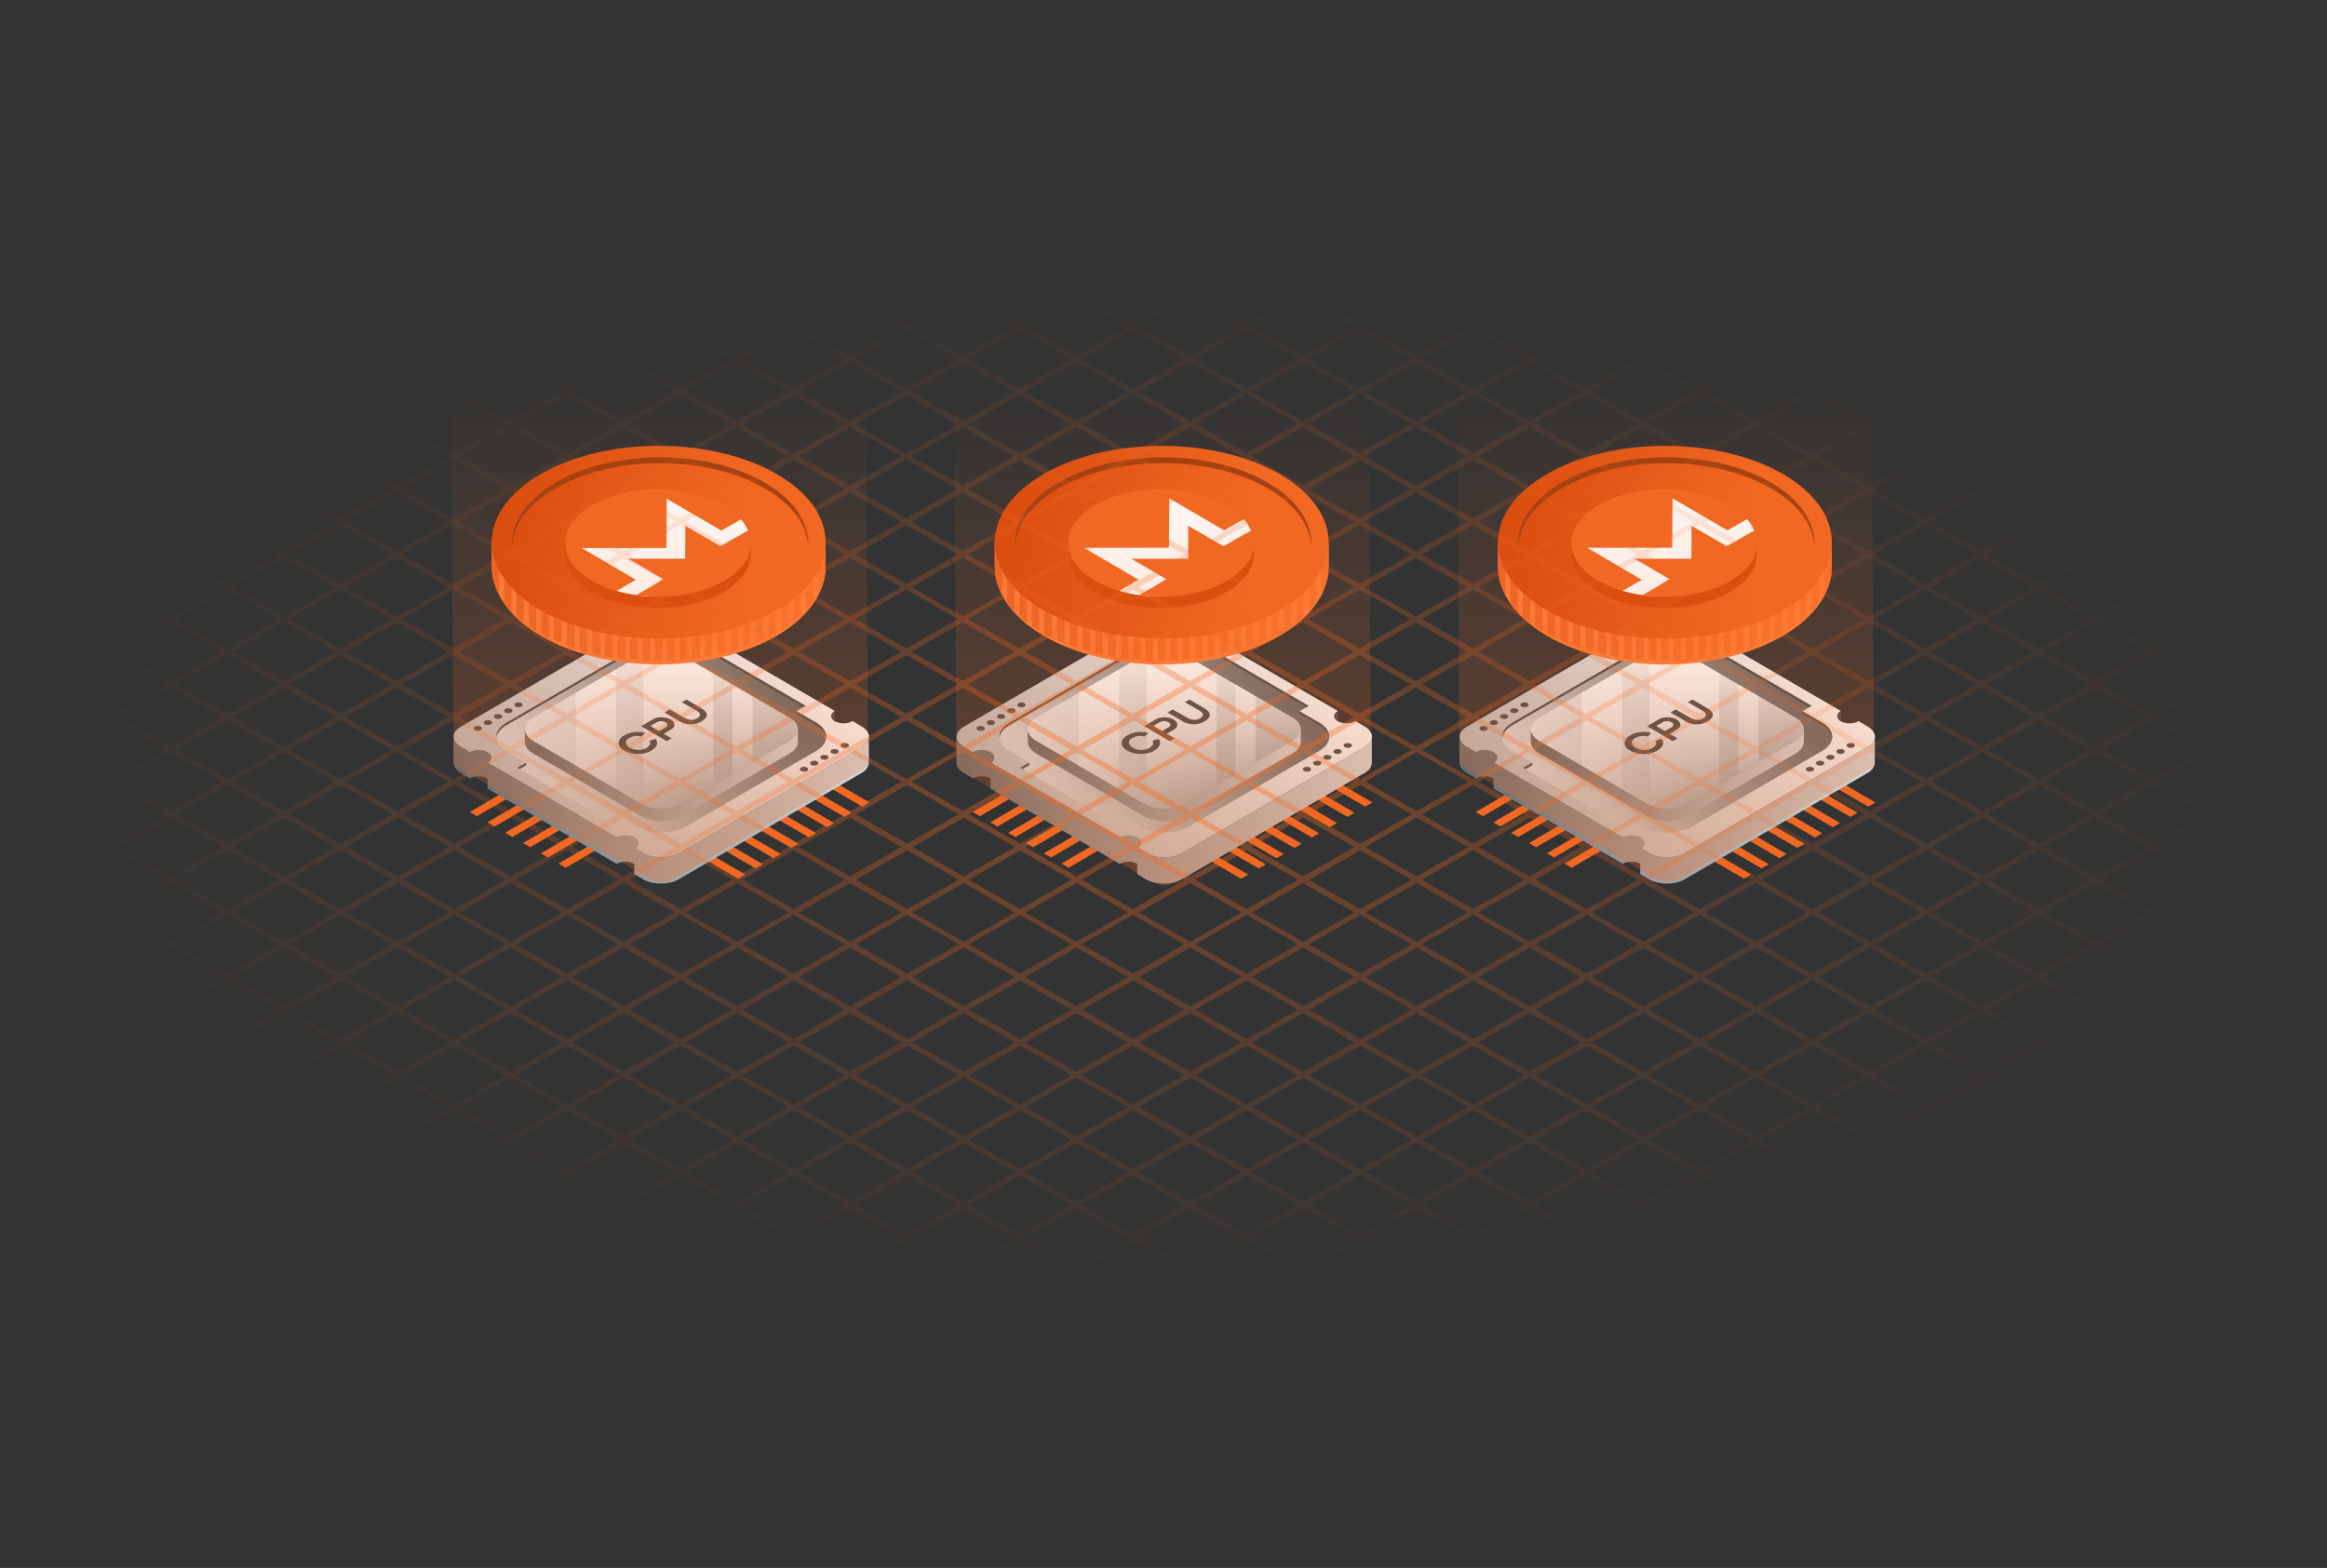 <?xml version="1.0" encoding="UTF-8" standalone="no"?>
<svg
   fill="none"
   height="449.382"
   viewBox="0 0 666.769 449.382"
   width="666.769"
   version="1.1"
   id="svg160"
   xmlns:xlink="http://www.w3.org/1999/xlink"
   xmlns="http://www.w3.org/2000/svg"
   xmlns:svg="http://www.w3.org/2000/svg">
  <rect x="0" y="0" width="666.769" height="449.382" fill="#333333" stroke="none"/>
  <defs
     id="defs160">
    <clipPath
       clipPathUnits="userSpaceOnUse"
       id="clipPath161">
      <rect
         style="fill:#000000;stroke-width:0.995"
         id="rect161"
         width="666.769"
         height="449.382"
         x="66.481"
         y="0.882"
         rx="10" />
    </clipPath>
  </defs>
  <linearGradient
     id="a">
    <stop
       offset="0"
       stop-color="#fff"
       id="stop1" />
    <stop
       offset="1"
       stop-color="#b9b9b9"
       id="stop2" />
  </linearGradient>
  <linearGradient
     id="b"
     gradientUnits="userSpaceOnUse"
     x1="310.93"
     x2="244.081"
     xlink:href="#a"
     y1="195.419"
     y2="260.747"
     gradientTransform="translate(-66.481,-0.882)" />
  <linearGradient
     id="c">
    <stop
       offset="0"
       stop-color="#d5d5d5"
       id="stop3" />
    <stop
       offset="1"
       stop-color="#6b6b6b"
       id="stop4" />
  </linearGradient>
  <linearGradient
     id="d"
     gradientUnits="userSpaceOnUse"
     x1="313.298"
     x2="198.411"
     xlink:href="#c"
     y1="219.11"
     y2="216.141"
     gradientTransform="translate(-66.481,-0.882)" />
  <linearGradient
     id="e"
     gradientUnits="userSpaceOnUse"
     x1="227.631"
     x2="283.667"
     xlink:href="#c"
     y1="232.946"
     y2="192.187"
     gradientTransform="translate(-66.481,-0.882)" />
  <linearGradient
     id="f">
    <stop
       offset="0"
       stop-color="#fff"
       id="stop5" />
    <stop
       offset="1"
       stop-color="#fff"
       stop-opacity="0"
       id="stop6" />
  </linearGradient>
  <linearGradient
     id="g"
     gradientUnits="userSpaceOnUse"
     x1="256.591"
     x2="252.358"
     xlink:href="#f"
     y1="187.043"
     y2="232.971"
     gradientTransform="translate(-66.481,-0.882)" />
  <linearGradient
     id="h"
     gradientUnits="userSpaceOnUse"
     x1="294.038"
     x2="220.4"
     xlink:href="#c"
     y1="214.565"
     y2="213.037"
     gradientTransform="translate(-66.481,-0.882)" />
  <linearGradient
     id="i"
     gradientUnits="userSpaceOnUse"
     x1="256.817"
     x2="256.817"
     xlink:href="#f"
     y1="181.661"
     y2="231.173"
     gradientTransform="translate(-66.481,-0.882)" />
  <linearGradient
     id="j">
    <stop
       offset="0"
       stop-color="#f16822"
       id="stop7" />
    <stop
       offset="1"
       stop-color="#d84b0e"
       id="stop8" />
  </linearGradient>
  <linearGradient
     id="k"
     gradientUnits="userSpaceOnUse"
     x1="281.683"
     x2="210.901"
     xlink:href="#j"
     y1="172.494"
     y2="169.241"
     gradientTransform="translate(-66.481,-0.882)" />
  <linearGradient
     id="l"
     gradientUnits="userSpaceOnUse"
     x1="281.683"
     x2="210.876"
     xlink:href="#j"
     y1="164.398"
     y2="161.434"
     gradientTransform="translate(-66.481,-0.882)" />
  <linearGradient
     id="m">
    <stop
       offset="0"
       stop-color="#f16822"
       id="stop9" />
    <stop
       offset="1"
       stop-color="#f16822"
       stop-opacity="0"
       id="stop10" />
  </linearGradient>
  <linearGradient
     id="n"
     gradientUnits="userSpaceOnUse"
     x1="255.351"
     x2="255.351"
     xlink:href="#m"
     y1="253.702"
     y2="111.627"
     gradientTransform="translate(-66.481,-0.882)" />
  <linearGradient
     id="o"
     gradientUnits="userSpaceOnUse"
     x1="455.051"
     x2="388.202"
     xlink:href="#a"
     y1="195.419"
     y2="260.747"
     gradientTransform="translate(-66.481,-0.882)" />
  <linearGradient
     id="p"
     gradientUnits="userSpaceOnUse"
     x1="457.42"
     x2="342.533"
     xlink:href="#c"
     y1="219.11"
     y2="216.141"
     gradientTransform="translate(-66.481,-0.882)" />
  <linearGradient
     id="q"
     gradientUnits="userSpaceOnUse"
     x1="371.753"
     x2="427.788"
     xlink:href="#c"
     y1="232.946"
     y2="192.187"
     gradientTransform="translate(-66.481,-0.882)" />
  <linearGradient
     id="r"
     gradientUnits="userSpaceOnUse"
     x1="400.712"
     x2="396.48"
     xlink:href="#f"
     y1="187.043"
     y2="232.971"
     gradientTransform="translate(-66.481,-0.882)" />
  <linearGradient
     id="s"
     gradientUnits="userSpaceOnUse"
     x1="438.16"
     x2="364.521"
     xlink:href="#c"
     y1="214.565"
     y2="213.037"
     gradientTransform="translate(-66.481,-0.882)" />
  <linearGradient
     id="t"
     gradientUnits="userSpaceOnUse"
     x1="400.939"
     x2="400.939"
     xlink:href="#f"
     y1="181.661"
     y2="231.173"
     gradientTransform="translate(-66.481,-0.882)" />
  <linearGradient
     id="u"
     gradientUnits="userSpaceOnUse"
     x1="425.805"
     x2="355.023"
     xlink:href="#j"
     y1="172.494"
     y2="169.241"
     gradientTransform="translate(-66.481,-0.882)" />
  <linearGradient
     id="v"
     gradientUnits="userSpaceOnUse"
     x1="425.805"
     x2="354.998"
     xlink:href="#j"
     y1="164.398"
     y2="161.434"
     gradientTransform="translate(-66.481,-0.882)" />
  <linearGradient
     id="w"
     gradientUnits="userSpaceOnUse"
     x1="399.472"
     x2="399.472"
     xlink:href="#m"
     y1="254.702"
     y2="112.627"
     gradientTransform="translate(-66.481,-0.882)" />
  <linearGradient
     id="x"
     gradientUnits="userSpaceOnUse"
     x1="599.172"
     x2="532.323"
     xlink:href="#a"
     y1="195.419"
     y2="260.747"
     gradientTransform="translate(-66.481,-0.882)" />
  <linearGradient
     id="y"
     gradientUnits="userSpaceOnUse"
     x1="601.541"
     x2="486.654"
     xlink:href="#c"
     y1="219.11"
     y2="216.141"
     gradientTransform="translate(-66.481,-0.882)" />
  <linearGradient
     id="z"
     gradientUnits="userSpaceOnUse"
     x1="515.874"
     x2="571.909"
     xlink:href="#c"
     y1="232.946"
     y2="192.187"
     gradientTransform="translate(-66.481,-0.882)" />
  <linearGradient
     id="A"
     gradientUnits="userSpaceOnUse"
     x1="544.833"
     x2="540.601"
     xlink:href="#f"
     y1="187.043"
     y2="232.971"
     gradientTransform="translate(-66.481,-0.882)" />
  <linearGradient
     id="B"
     gradientUnits="userSpaceOnUse"
     x1="582.281"
     x2="508.642"
     xlink:href="#c"
     y1="214.565"
     y2="213.037"
     gradientTransform="translate(-66.481,-0.882)" />
  <linearGradient
     id="C"
     gradientUnits="userSpaceOnUse"
     x1="545.06"
     x2="545.06"
     xlink:href="#f"
     y1="181.661"
     y2="231.173"
     gradientTransform="translate(-66.481,-0.882)" />
  <linearGradient
     id="D"
     gradientUnits="userSpaceOnUse"
     x1="570.005"
     x2="499.223"
     xlink:href="#j"
     y1="172.494"
     y2="169.241"
     gradientTransform="translate(-66.481,-0.882)" />
  <linearGradient
     id="E"
     gradientUnits="userSpaceOnUse"
     x1="570.005"
     x2="499.198"
     xlink:href="#j"
     y1="164.398"
     y2="161.434"
     gradientTransform="translate(-66.481,-0.882)" />
  <linearGradient
     id="F"
     gradientUnits="userSpaceOnUse"
     x1="543.593"
     x2="543.593"
     xlink:href="#m"
     y1="253.702"
     y2="111.627"
     gradientTransform="translate(-66.481,-0.882)" />
  <radialGradient
     id="G"
     cx="0"
     cy="0"
     gradientTransform="matrix(317.428,0.497,-0.226,144.465,396.345,225.509)"
     gradientUnits="userSpaceOnUse"
     r="1"
     xlink:href="#m" />
  <path
     d="m 157.033,231.53 -12.285,7.152 2.059,1.203 12.285,-7.152 z m -5.047,-3.008 -12.352,7.152 2.059,1.204 12.285,-7.153 z m -5.113,-2.941 -12.285,7.152 2.059,1.203 12.285,-7.152 z m 57.376,16.176 12.285,7.152 2.059,-1.203 -12.285,-7.152 z m 10.227,-5.882 12.285,7.152 2.059,-1.203 -12.285,-7.152 z m -5.113,2.941 12.285,7.152 2.059,-1.203 -12.285,-7.152 z m 10.16,-5.949 12.285,7.152 2.059,-1.203 -12.286,-7.152 z m 5.113,-2.941 12.286,7.152 2.058,-1.203 -12.285,-7.152 z m 10.161,-5.882 12.285,7.152 2.058,-1.203 -12.285,-7.152 z m -5.114,2.941 12.286,7.152 2.058,-1.203 -12.285,-7.152 z m -30.481,17.713 12.285,7.152 2.059,-1.203 -12.285,-7.152 z m -39.18,2.807 2.059,1.204 12.285,-7.153 -2.059,-1.203 z m 7.238,-10.093 -12.285,7.152 2.059,1.203 12.285,-7.152 z m -5.113,-2.941 -12.285,7.152 2.059,1.203 12.285,-7.152 z"
     fill="#f16822"
     id="path10" />
  <path
     d="m 239.246,206.732 c -1.395,-0.802 -1.395,-2.139 0,-2.941 l -36.989,-21.523 c -1.395,0.802 -3.652,0.802 -5.047,0 -1.395,-0.802 -1.395,-2.139 0,-2.941 l -2.59,-1.538 c -2.789,-1.604 -7.305,-1.604 -10.094,0 l -52.462,30.48 c -2.789,1.605 -2.789,4.278 0,5.882 l 2.59,1.538 c 1.395,-0.802 3.652,-0.802 5.047,0 1.395,0.802 1.395,2.139 0,2.941 l 37.055,21.456 c 1.395,-0.802 3.652,-0.802 5.047,0 1.395,0.802 1.395,2.139 0,2.941 l 2.59,1.537 c 2.789,1.605 7.305,1.605 10.094,0 l 52.395,-30.479 c 2.789,-1.605 2.789,-4.278 0,-5.882 l -2.59,-1.538 c -1.328,0.869 -3.653,0.869 -5.047,0.067 z"
     fill="url(#b)"
     id="path11"
     style="fill:url(#b)" />
  <path
     d="m 239.245,206.732 v -2.941 c -1.394,0.803 -1.394,2.139 0,2.941 z"
     fill="#4d4d4d"
     id="path12" />
  <path
     d="m 197.143,182.268 v -2.941 c -1.395,0.802 -1.395,2.139 0,2.941 z"
     fill="#4d4d4d"
     id="path13" />
  <path
     d="m 246.95,214.018 -52.396,30.48 c -2.789,1.604 -7.305,1.604 -10.094,0 l -2.59,-1.537 c 1.395,-0.803 1.395,-2.139 0,-2.941 -1.395,-0.803 -3.652,-0.803 -5.047,0 l -37.122,-21.524 c 1.395,-0.802 1.395,-2.138 0,-2.941 -1.395,-0.802 -3.652,-0.802 -5.047,0 l -2.59,-1.537 c -1.395,-0.802 -2.125,-1.871 -2.125,-2.941 v 7.486 c 0,1.07 0.664,2.139 2.125,3.008 l 2.59,1.538 c 1.395,-0.803 3.652,-0.803 5.047,0 v 2.941 l 36.989,21.523 c 1.395,-0.802 3.652,-0.802 5.047,0 v 2.941 l 2.59,1.537 c 2.789,1.604 7.305,1.604 10.094,0 l 52.396,-30.48 c 1.395,-0.802 2.125,-1.871 2.125,-3.008 v -7.486 c 0.067,1.07 -0.597,2.139 -1.992,2.941 z"
     fill="url(#d)"
     id="path14"
     style="fill:url(#d)" />
  <g
     fill="#4d4d4d"
     id="g24"
     transform="translate(-66.481,-0.882)">
    <path
       d="m 204.19,209.15 c 0.465,0.268 0.465,0.736 0,1.003 -0.465,0.267 -1.195,0.267 -1.66,0 -0.465,-0.267 -0.465,-0.735 0,-1.003 0.465,-0.267 1.195,-0.267 1.66,0 z"
       id="path15" />
    <path
       d="m 207.111,207.479 c 0.465,0.268 0.465,0.736 0,1.003 -0.465,0.267 -1.195,0.267 -1.66,0 -0.465,-0.267 -0.465,-0.735 0,-1.003 0.465,-0.267 1.195,-0.267 1.66,0 z"
       id="path16" />
    <path
       d="m 210.033,205.742 c 0.465,0.267 0.465,0.735 0,1.002 -0.465,0.268 -1.195,0.268 -1.66,0 -0.465,-0.267 -0.465,-0.735 0,-1.002 0.399,-0.268 1.195,-0.268 1.66,0 z"
       id="path17" />
    <path
       d="m 212.955,204.07 c 0.465,0.268 0.465,0.735 0,1.003 -0.465,0.267 -1.195,0.267 -1.66,0 -0.465,-0.268 -0.465,-0.735 0,-1.003 0.398,-0.267 1.195,-0.267 1.66,0 z"
       id="path18" />
    <path
       d="m 215.877,202.399 c 0.465,0.268 0.465,0.736 0,1.003 -0.465,0.267 -1.195,0.267 -1.66,0 -0.465,-0.267 -0.465,-0.735 0,-1.003 0.465,-0.267 1.195,-0.267 1.66,0 z"
       id="path19" />
    <path
       d="m 297.69,220.848 c 0.465,0.267 0.465,0.735 0,1.002 -0.464,0.268 -1.195,0.268 -1.66,0 -0.465,-0.267 -0.465,-0.735 0,-1.002 0.465,-0.268 1.196,-0.268 1.66,0 z"
       id="path20" />
    <path
       d="m 300.612,219.11 c 0.465,0.267 0.465,0.735 0,1.002 -0.465,0.268 -1.195,0.268 -1.66,0 -0.465,-0.267 -0.465,-0.735 0,-1.002 0.465,-0.268 1.195,-0.268 1.66,0 z"
       id="path21" />
    <path
       d="m 303.534,217.438 c 0.465,0.268 0.465,0.736 0,1.003 -0.465,0.267 -1.195,0.267 -1.66,0 -0.465,-0.267 -0.465,-0.735 0,-1.003 0.398,-0.267 1.195,-0.267 1.66,0 z"
       id="path22" />
    <path
       d="m 306.456,215.767 c 0.465,0.268 0.465,0.736 0,1.003 -0.465,0.267 -1.195,0.267 -1.66,0 -0.465,-0.267 -0.465,-0.735 0,-1.003 0.398,-0.267 1.195,-0.267 1.66,0 z"
       id="path23" />
    <path
       d="m 309.378,214.03 c 0.465,0.267 0.465,0.735 0,1.002 -0.465,0.268 -1.195,0.268 -1.66,0 -0.465,-0.267 -0.465,-0.735 0,-1.002 0.398,-0.268 1.195,-0.268 1.66,0 z"
       id="path24" />
  </g>
  <path
     d="m 202.123,188.685 -5.645,-3.275 c -3.852,-2.206 -10.094,-2.206 -13.945,0 l -37.453,21.723 c -3.852,2.206 -3.852,5.882 0,8.088 l 5.645,3.275 -2.523,1.538 26.098,15.173 2.59,-1.538 5.645,3.276 c 3.852,2.205 10.094,2.205 13.945,0 l 37.387,-21.724 c 3.851,-2.206 3.851,-5.882 0,-8.088 l -5.645,-3.275 2.656,-1.537 -26.098,-15.174 z"
     fill="url(#e)"
     id="path25"
     style="fill:url(#e)" />
  <path
     d="m 148.201,220.034 0.664,0.401 1.926,-1.137 v -0.735 z m 85.665,-12.901 -5.645,-3.275 v 0.735 l 5.645,3.275 c 1.726,1.003 2.722,2.34 2.855,3.677 0.133,-1.538 -0.797,-3.209 -2.855,-4.412 z m -3.055,-4.812 -26.098,-15.174 -2.656,1.538 -5.645,-3.275 c -3.852,-2.206 -10.094,-2.206 -13.945,0 l -37.387,21.723 c -2.059,1.203 -3.055,2.808 -2.856,4.412 0.133,-1.337 1.129,-2.674 2.856,-3.677 l 37.387,-21.723 c 3.852,-2.206 10.094,-2.206 13.945,0 l 5.645,3.275 2.656,-1.537 25.434,14.772 z"
     fill="#4d4d4d"
     id="path26" />
  <path
     d="m 195.217,187.682 c -3.188,-1.871 -8.367,-1.871 -11.555,0 l -30.879,17.981 c -3.188,1.871 -3.188,4.879 0,6.684 l 30.946,17.98 c 3.188,1.872 8.367,1.872 11.555,0 l 30.946,-17.98 c 3.187,-1.872 3.187,-4.879 0,-6.684 z"
     fill="url(#g)"
     id="path27"
     style="fill:url(#g)" />
  <path
     d="m 226.162,212.347 -30.946,17.98 c -3.188,1.872 -8.367,1.872 -11.555,0 l -30.879,-17.98 c -1.594,-0.936 -2.391,-2.139 -2.391,-3.342 v 3.609 c 0,1.203 0.797,2.407 2.391,3.342 l 30.946,17.981 c 3.188,1.871 8.367,1.871 11.555,0 l 30.946,-17.981 c 1.594,-0.935 2.391,-2.139 2.391,-3.342 v -3.609 c -0.066,1.203 -0.863,2.406 -2.457,3.342 z"
     fill="url(#h)"
     id="path28"
     style="fill:url(#h)" />
  <path
     d="m 209.892,196.171 v 25.601 l 5.777,-3.342 v -18.85 z m -44.891,23.328 11.555,6.684 v -34.356 l -11.555,6.684 z m 19.391,-32.151 v 43.314 c 3.188,1.47 7.902,1.403 10.891,-0.334 l 9.098,-5.281 v -32.084 l -9.098,-5.281 c -2.988,-1.737 -7.703,-1.804 -10.891,-0.334 z"
     fill="url(#i)"
     id="path29"
     style="fill:url(#i)" />
  <path
     d="m 186.584,215.154 c -1.129,0.668 -2.391,0.936 -3.852,0.936 -1.461,0 -2.723,-0.334 -3.852,-0.936 -1.062,-0.602 -1.594,-1.337 -1.594,-2.206 0,-0.869 0.531,-1.604 1.66,-2.205 0.93,-0.535 1.926,-0.869 3.055,-0.936 1.063,-0.067 2.059,0 2.922,0.267 l -1.062,1.003 c -0.531,-0.134 -1.062,-0.201 -1.726,-0.134 -0.664,0.067 -1.262,0.267 -1.793,0.535 -0.731,0.401 -1.062,0.869 -0.996,1.403 0.066,0.535 0.398,1.003 1.062,1.404 0.664,0.401 1.461,0.602 2.391,0.669 0.93,0 1.727,-0.134 2.457,-0.602 0.531,-0.334 0.863,-0.668 0.996,-1.003 0.133,-0.401 0.066,-0.735 -0.199,-1.002 l 1.726,-0.602 c 0.465,0.468 0.598,1.003 0.465,1.671 -0.199,0.602 -0.731,1.203 -1.66,1.738 z"
     fill="#4d4d4d"
     id="path30" />
  <path
     d="m 187.049,206.197 c 0.731,-0.468 1.66,-0.668 2.656,-0.602 0.996,0 1.793,0.268 2.457,0.602 0.664,0.401 0.996,0.869 1.063,1.471 0.066,0.601 -0.332,1.069 -1.129,1.537 l -1.926,1.136 2.258,1.27 -1.395,0.802 -7.305,-4.278 z m 3.652,2.273 c 0.398,-0.201 0.531,-0.468 0.531,-0.736 0,-0.267 -0.199,-0.534 -0.531,-0.735 -0.332,-0.2 -0.731,-0.267 -1.195,-0.334 -0.465,0 -0.863,0.067 -1.195,0.267 l -1.992,1.137 2.523,1.47 z"
     fill="#4d4d4d"
     id="path31" />
  <path
     d="m 196.744,200.516 4.316,2.54 c 0.93,0.534 1.461,1.136 1.461,1.804 0,0.669 -0.465,1.27 -1.461,1.872 -0.996,0.601 -2.059,0.869 -3.188,0.869 -1.129,0 -2.192,-0.268 -3.121,-0.869 l -4.316,-2.54 1.461,-0.869 4.316,2.473 c 0.531,0.334 1.129,0.468 1.793,0.535 0.664,0 1.195,-0.134 1.793,-0.468 0.531,-0.334 0.797,-0.669 0.797,-1.07 -0.066,-0.401 -0.332,-0.735 -0.93,-1.069 l -4.316,-2.473 z"
     fill="#4d4d4d"
     id="path32" />
  <path
     d="m 236.564,156.206 h -1.212 c -1.873,-5.025 -6.17,-9.715 -12.781,-13.623 -18.621,-10.943 -48.921,-10.943 -67.652,0 -6.28,3.685 -10.467,8.04 -12.45,12.729 h -1.543 v 6.253 c -0.331,7.481 4.297,14.963 13.993,20.658 18.621,10.943 48.921,10.943 67.652,0 9.365,-5.472 13.993,-12.618 13.993,-19.765 z"
     fill="#ff7d3a"
     id="path33" />
  <path
     d="m 236.564,155.382 h -1.212 c -1.873,-5.025 -6.17,-9.715 -12.781,-13.623 -18.621,-10.943 -48.921,-10.943 -67.652,0 -6.28,3.685 -10.467,8.04 -12.45,12.73 h -1.543 v 6.253 c -0.331,7.481 4.297,14.963 13.993,20.658 18.621,10.942 48.921,10.942 67.652,0 9.365,-5.472 13.993,-12.618 13.993,-19.765 z"
     fill="#ff7d3a"
     id="path34" />
  <path
     d="m 235.457,155.619 c -0.111,-0.221 -0.111,-0.331 -0.222,-0.551 v -3.97 h -2.546 v -0.331 c -0.664,-0.882 -1.328,-1.654 -2.103,-2.536 v 2.757 h -1.44 v -4.19 c -0.664,-0.551 -1.439,-1.213 -2.103,-1.764 v 5.955 h -1.439 v -6.947 c -0.664,-0.441 -1.439,-0.993 -2.103,-1.434 v 8.381 h -1.439 v -9.263 c -0.664,-0.441 -1.439,-0.772 -2.214,-1.103 v 10.366 h -1.439 v -11.027 c -0.664,-0.331 -1.439,-0.662 -2.214,-0.882 v 11.909 h -1.439 v -9.704 h -2.214 v 9.704 h -1.439 v -7.057 h -2.214 v 7.057 h -1.439 v -4.411 h -2.214 v 4.411 h -1.439 v -1.764 h -2.214 v 1.764 h -26.46 v -1.764 h -2.214 v 1.764 h -1.439 v -4.411 h -2.214 v 4.411 h -1.107 v -7.057 h -2.214 v 7.057 h -1.439 v -9.704 h -2.214 v 9.704 h -1.439 v -11.909 c -0.775,0.331 -1.439,0.662 -2.214,0.882 v 11.027 h -1.439 v -10.366 c -0.775,0.331 -1.439,0.772 -2.214,1.103 v 9.263 h -1.218 v -8.381 c -0.775,0.441 -1.439,0.882 -2.103,1.434 v 7.057 h -1.439 v -5.955 c -0.775,0.551 -1.439,1.213 -2.103,1.764 v 4.19 h -1.439 v -2.867 c -0.775,0.772 -1.55,1.654 -2.103,2.536 v 0.331 h -2.546 v 3.749 h -1.107 v 10.255 c 0.332,1.875 1.107,3.639 2.103,5.403 v -6.396 h 1.439 v 8.601 c 0.664,0.882 1.329,1.654 2.103,2.536 v -11.138 h 1.439 v 12.461 c 0.664,0.552 1.439,1.213 2.103,1.765 v -14.226 h 1.439 v 15.328 c 0.664,0.441 1.439,0.993 2.103,1.434 v -16.651 h 1.439 v 17.533 c 0.664,0.441 1.439,0.772 2.214,1.103 v -18.636 h 1.439 v 19.187 c 0.664,0.331 1.439,0.662 2.214,0.882 v -20.29 h 1.439 v 20.842 c 0.664,0.22 1.439,0.551 2.214,0.771 v -21.613 h 1.439 v 22.055 c 0.664,0.22 1.439,0.441 2.214,0.661 v -22.606 h 1.439 v 23.047 c 0.775,0.221 1.439,0.331 2.214,0.552 v -23.488 h 1.439 v 23.818 c 0.775,0.111 1.439,0.221 2.214,0.442 v -24.15 h 1.439 v 24.37 c 0.775,0.11 1.439,0.221 2.214,0.331 v -24.701 h 1.329 v 24.591 c 0.775,0.11 1.439,0.11 2.214,0.22 v -25.032 h 1.329 v 25.142 c 0.775,0 1.439,0.111 2.214,0.111 v -25.253 h 1.329 v 25.253 h 2.214 v -25.253 h 1.329 v 25.253 c 0.775,0 1.439,0 2.214,-0.111 v -25.142 h 1.329 v 25.032 c 0.775,0 1.439,-0.11 2.214,-0.22 v -24.812 h 1.329 v 24.701 c 0.775,-0.11 1.439,-0.22 2.214,-0.33 v -24.371 h 1.439 v 24.15 c 0.775,-0.11 1.439,-0.221 2.214,-0.441 v -23.819 h 1.439 v 23.488 c 0.775,-0.11 1.439,-0.331 2.214,-0.551 v -23.047 h 1.439 v 22.826 c 0.775,-0.22 1.439,-0.441 2.214,-0.661 v -22.055 h 1.439 v 21.613 c 0.775,-0.22 1.439,-0.551 2.214,-0.771 v -20.842 h 1.439 v 20.18 c 0.775,-0.331 1.439,-0.662 2.214,-0.882 v -19.298 h 1.439 v 18.636 c 0.775,-0.331 1.439,-0.772 2.214,-1.103 v -17.533 h 1.439 v 16.651 c 0.775,-0.441 1.439,-0.882 2.103,-1.433 v -15.328 h 1.439 v 14.225 c 0.775,-0.551 1.439,-1.213 2.103,-1.764 v -12.461 h 1.44 v 11.027 c 0.775,-0.772 1.55,-1.654 2.103,-2.536 v -8.601 h 1.439 v 6.396 c 0.997,-1.764 1.772,-3.639 2.104,-5.514 v -9.373 z"
     fill="url(#k)"
     opacity="0.48"
     id="path35"
     style="fill:url(#k)" />
  <path
     d="m 188.737,183.012 c 26.414,0 47.827,-12.364 47.827,-27.615 0,-15.252 -21.413,-27.615 -47.827,-27.615 -26.414,0 -47.827,12.364 -47.827,27.615 0,15.251 21.413,27.615 47.827,27.615 z"
     fill="url(#l)"
     id="path36"
     style="fill:url(#l)" />
  <path
     d="m 159.109,140.024 c 16.601,-9.698 43.493,-9.698 60.094,0 7.968,4.57 12.063,10.59 12.395,16.609 0.332,-6.577 -3.763,-13.265 -12.395,-18.281 -16.601,-9.698 -43.493,-9.698 -60.094,0 -8.632,5.016 -12.838,11.704 -12.395,18.281 0.332,-6.019 4.427,-11.927 12.395,-16.609 z"
     fill="#a24011"
     id="path37" />
  <path
     d="m 190.929,142.824 v 3.207 l 15.819,9.068 v -3.096 z"
     fill="#f16822"
     id="path38" />
  <path
     d="m 206.749,152.002 v 3.096 l 5.642,-3.207 -0.111,-3.207 z"
     fill="#f16822"
     id="path39" />
  <path
     d="m 210.51,154.215 v 3.207 l 3.872,-2.322 v -3.207 z"
     fill="#ffffff"
     id="path40" />
  <path
     d="m 206.86,156.316 v 3.207 l 3.651,-2.101 v -3.207 z"
     fill="#ffffff"
     id="path41" />
  <path
     d="m 206.417,156.537 v 3.207 l 0.443,-0.221 v -3.207 z"
     fill="#ffffff"
     id="path42" />
  <path
     d="m 196.461,150.786 0.111,3.207 9.846,5.751 v -3.207 z"
     fill="#ffffff"
     id="path43" />
  <path
     d="m 190.819,156.979 v 3.207 l 0.111,-14.155 v -3.207 z"
     fill="#f16822"
     id="path44" />
  <path
     d="m 166.481,156.979 v 3.207 h 24.338 v -3.207 z"
     fill="#f16822"
     id="path45" />
  <path
     d="m 196.461,156.979 v 3.207 l 0.111,-6.193 -0.111,-3.207 z"
     fill="#ffffff"
     id="path46" />
  <path
     d="m 180.198,160.186 v 3.207 h 10.62 v -3.207 z"
     fill="#ffffff"
     id="path47" />
  <path
     d="m 190.819,160.186 v 3.207 h 5.642 v -3.207 z"
     fill="#ffffff"
     id="path48" />
  <path
     d="m 180.198,160.186 v 3.207 l 9.956,5.751 -0.111,-3.207 z"
     fill="#f16822"
     id="path49" />
  <path
     d="m 176.548,169.365 v 3.207 l 5.642,-3.318 v -3.207 z"
     fill="#f16822"
     id="path50" />
  <path
     d="m 166.481,156.979 v 3.207 l 15.709,9.068 v -3.207 z"
     fill="#ffffff"
     id="path51" />
  <path
     d="m 188.053,167.153 v 3.207 l 2.102,-1.216 -0.111,-3.207 z"
     fill="#ffffff"
     id="path52" />
  <path
     d="m 185.951,168.37 0.111,3.096 1.991,-1.106 v -3.207 z"
     fill="#ffffff"
     id="path53" />
  <path
     d="m 166.481,156.979 15.709,9.179 -5.642,3.207 c 1.77,0.553 3.651,0.885 5.642,1.216 l 3.872,-2.212 1.991,-1.216 1.991,-1.216 -9.956,-5.751 h 10.62 5.642 v -3.207 -6.193 l 9.956,5.751 0.443,-0.221 3.651,-2.101 3.872,-2.212 c -0.443,-1.106 -1.106,-2.212 -1.991,-3.207 l -5.642,3.207 -15.709,-9.179 -0.111,14.155 z"
     fill="#ffffff"
     id="path54" />
  <path
     d="m 182.19,170.581 v 3.207 l 3.872,-2.322 -0.111,-3.096 z"
     fill="#ffffff"
     id="path55" />
  <path
     d="m 176.548,169.365 v 3.207 c -2.212,-0.663 -4.204,-1.438 -6.195,-2.543 0,0 -0.111,-0.111 -0.221,-0.111 0,0 -0.111,0 -0.221,-0.111 -0.111,0 -0.111,-0.111 -0.221,-0.111 -5.089,-2.986 -7.744,-6.856 -7.744,-10.838 v -3.207 c 0,3.871 2.544,7.852 7.744,10.838 0.111,0 0.111,0.111 0.221,0.111 0.111,0.111 0.221,0.111 0.221,0.111 0.111,0.111 0.221,0.111 0.221,0.111 1.991,1.106 3.983,1.88 6.195,2.544 z m 0,3.207 c 1.77,0.553 3.651,0.885 5.642,1.216 v -3.207 c -1.881,-0.221 -3.761,-0.663 -5.642,-1.216 z m 38.608,-17.031 c 0,3.981 -2.655,7.962 -7.854,10.948 -6.859,3.981 -16.373,5.308 -25.112,4.092 v 3.207 c 8.739,1.217 18.253,-0.111 25.112,-4.092 5.199,-2.986 7.854,-6.967 7.854,-10.948 z"
     fill="#d84b0e"
     id="path56" />
  <path
     d="m 169.8,144.704 c -10.399,5.972 -10.509,15.814 -0.111,21.786 0.111,0 0.111,0.111 0.221,0.111 0.111,0.111 0.221,0.111 0.221,0.111 0.111,0.111 0.221,0.111 0.221,0.111 1.881,0.995 3.983,1.88 6.195,2.543 l 5.642,-3.207 -15.709,-9.179 h 24.448 l 0.111,-14.155 15.709,9.179 5.642,-3.207 c -1.106,-1.216 -2.544,-2.433 -4.204,-3.539 -0.111,-0.111 -0.111,-0.111 -0.221,-0.111 -0.111,-0.111 -0.221,-0.111 -0.221,-0.111 -0.111,-0.111 -0.221,-0.111 -0.332,-0.111 -10.399,-6.193 -27.214,-6.193 -37.613,-0.221 z"
     fill="#f16822"
     id="path57" />
  <path
     d="m 180.198,160.186 9.956,5.751 -1.991,1.216 -1.991,1.216 -3.872,2.212 c 8.739,1.216 18.253,-0.111 25.112,-4.092 6.859,-3.981 9.182,-9.511 7.08,-14.487 l -3.872,2.212 -3.651,2.101 -0.553,0.221 -9.956,-5.751 v 6.193 3.207 h -5.642 z"
     fill="#f16822"
     id="path58" />
  <path
     d="m 247.814,74.996 c 0,1.081 -0.588,2.065 -1.501,2.622 l -56.249,32.606 c -0.914,0.524 -2.088,0.524 -3.002,0 L 130.29,77.257 c -0.62,-0.36 -1.044,-0.885 -1.272,-1.475 l 0.914,142.086 c 0,0 -0.326,1.245 2.251,2.556 l 53.965,31.361 c 2.153,1.245 4.764,1.245 6.917,0 l 55.663,-32.082 z"
     fill="url(#n)"
     opacity="0.3"
     id="path59"
     style="fill:url(#n)" />
  <path
     d="m 301.154,231.53 -12.285,7.152 2.059,1.203 12.285,-7.152 z m -5.046,-3.008 -12.352,7.152 2.058,1.204 12.286,-7.153 z m -5.114,-2.941 -12.285,7.152 2.059,1.203 12.285,-7.152 z m 57.376,16.176 12.285,7.152 2.059,-1.203 -12.285,-7.152 z m 10.227,-5.882 12.285,7.152 2.058,-1.203 -12.285,-7.152 z m -5.114,2.941 12.286,7.152 2.058,-1.203 -12.285,-7.152 z m 10.161,-5.949 12.285,7.152 2.058,-1.203 -12.285,-7.152 z m 5.113,-2.941 12.285,7.152 2.059,-1.203 -12.286,-7.152 z m 10.16,-5.882 12.285,7.152 2.059,-1.203 -12.285,-7.152 z m -5.113,2.941 12.285,7.152 2.059,-1.203 -12.286,-7.152 z m -30.481,17.713 12.285,7.152 2.059,-1.203 -12.285,-7.152 z m -39.18,2.807 2.058,1.204 12.286,-7.153 -2.059,-1.203 z m 7.238,-10.093 -12.285,7.152 2.058,1.203 12.286,-7.152 z m -5.113,-2.941 -12.285,7.152 2.058,1.203 12.285,-7.152 z"
     fill="#f16822"
     id="path60" />
  <path
     d="m 383.367,206.732 c -1.395,-0.802 -1.395,-2.139 0,-2.941 l -36.989,-21.523 c -1.394,0.802 -3.652,0.802 -5.047,0 -1.394,-0.802 -1.394,-2.139 0,-2.941 l -2.59,-1.538 c -2.789,-1.604 -7.304,-1.604 -10.093,0 l -52.462,30.48 c -2.789,1.605 -2.789,4.278 0,5.882 l 2.59,1.538 c 1.394,-0.802 3.652,-0.802 5.047,0 1.394,0.802 1.394,2.139 0,2.941 l 37.055,21.456 c 1.394,-0.802 3.652,-0.802 5.047,0 1.394,0.802 1.394,2.139 0,2.941 l 2.59,1.537 c 2.789,1.605 7.305,1.605 10.094,0 l 52.395,-30.479 c 2.789,-1.605 2.789,-4.278 0,-5.882 l -2.59,-1.538 c -1.328,0.869 -3.653,0.869 -5.047,0.067 z"
     fill="url(#o)"
     id="path61"
     style="fill:url(#o)" />
  <path
     d="m 383.366,206.732 v -2.941 c -1.394,0.803 -1.394,2.139 0,2.941 z"
     fill="#4d4d4d"
     id="path62" />
  <path
     d="m 341.264,182.268 v -2.941 c -1.394,0.802 -1.394,2.139 0,2.941 z"
     fill="#4d4d4d"
     id="path63" />
  <path
     d="m 391.072,214.018 -52.396,30.48 c -2.789,1.604 -7.305,1.604 -10.094,0 l -2.59,-1.537 c 1.394,-0.803 1.394,-2.139 0,-2.941 -1.395,-0.803 -3.653,-0.803 -5.047,0 l -37.123,-21.524 c 1.395,-0.802 1.395,-2.138 0,-2.941 -1.394,-0.802 -3.652,-0.802 -5.047,0 l -2.589,-1.537 c -1.395,-0.802 -2.126,-1.871 -2.126,-2.941 v 7.486 c 0,1.07 0.665,2.139 2.126,3.008 l 2.589,1.538 c 1.395,-0.803 3.653,-0.803 5.047,0 v 2.941 l 36.99,21.523 c 1.394,-0.802 3.652,-0.802 5.047,0 v 2.941 l 2.59,1.537 c 2.789,1.604 7.305,1.604 10.094,0 l 52.396,-30.48 c 1.395,-0.802 2.125,-1.871 2.125,-3.008 v -7.486 c 0.066,1.07 -0.598,2.139 -1.992,2.941 z"
     fill="url(#p)"
     id="path64"
     style="fill:url(#p)" />
  <path
     d="m 281.83,208.269 c 0.465,0.268 0.465,0.736 0,1.003 -0.465,0.267 -1.195,0.267 -1.66,0 -0.465,-0.267 -0.465,-0.735 0,-1.003 0.465,-0.267 1.195,-0.267 1.66,0 z"
     fill="#4d4d4d"
     id="path65" />
  <path
     d="m 284.752,206.598 c 0.465,0.268 0.465,0.736 0,1.003 -0.465,0.267 -1.195,0.267 -1.66,0 -0.465,-0.267 -0.465,-0.735 0,-1.003 0.465,-0.267 1.195,-0.267 1.66,0 z"
     fill="#4d4d4d"
     id="path66" />
  <path
     d="m 287.674,204.861 c 0.465,0.267 0.465,0.735 0,1.002 -0.465,0.268 -1.196,0.268 -1.66,0 -0.465,-0.267 -0.465,-0.735 0,-1.002 0.398,-0.268 1.195,-0.268 1.66,0 z"
     fill="#4d4d4d"
     id="path67" />
  <path
     d="m 290.596,203.189 c 0.465,0.268 0.465,0.735 0,1.003 -0.465,0.267 -1.196,0.267 -1.661,0 -0.464,-0.268 -0.464,-0.735 0,-1.003 0.399,-0.267 1.196,-0.267 1.661,0 z"
     fill="#4d4d4d"
     id="path68" />
  <path
     d="m 293.518,201.518 c 0.465,0.268 0.465,0.736 0,1.003 -0.465,0.267 -1.196,0.267 -1.66,0 -0.465,-0.267 -0.465,-0.735 0,-1.003 0.464,-0.267 1.195,-0.267 1.66,0 z"
     fill="#4d4d4d"
     id="path69" />
  <path
     d="m 375.331,219.967 c 0.465,0.267 0.465,0.735 0,1.002 -0.465,0.268 -1.195,0.268 -1.66,0 -0.465,-0.267 -0.465,-0.735 0,-1.002 0.465,-0.268 1.195,-0.268 1.66,0 z"
     fill="#4d4d4d"
     id="path70" />
  <path
     d="m 378.253,218.229 c 0.465,0.267 0.465,0.735 0,1.002 -0.465,0.268 -1.195,0.268 -1.66,0 -0.465,-0.267 -0.465,-0.735 0,-1.002 0.465,-0.268 1.195,-0.268 1.66,0 z"
     fill="#4d4d4d"
     id="path71" />
  <path
     d="m 381.175,216.557 c 0.465,0.268 0.465,0.736 0,1.003 -0.465,0.267 -1.195,0.267 -1.66,0 -0.465,-0.267 -0.465,-0.735 0,-1.003 0.399,-0.267 1.195,-0.267 1.66,0 z"
     fill="#4d4d4d"
     id="path72" />
  <path
     d="m 384.097,214.886 c 0.465,0.268 0.465,0.736 0,1.003 -0.465,0.267 -1.195,0.267 -1.66,0 -0.465,-0.267 -0.465,-0.735 0,-1.003 0.398,-0.267 1.195,-0.267 1.66,0 z"
     fill="#4d4d4d"
     id="path73" />
  <path
     d="m 387.019,213.149 c 0.465,0.267 0.465,0.735 0,1.002 -0.465,0.268 -1.195,0.268 -1.66,0 -0.465,-0.267 -0.465,-0.735 0,-1.002 0.398,-0.268 1.195,-0.268 1.66,0 z"
     fill="#4d4d4d"
     id="path74" />
  <path
     d="m 346.245,188.685 -5.645,-3.275 c -3.851,-2.206 -10.094,-2.206 -13.945,0 l -37.454,21.723 c -3.851,2.206 -3.851,5.882 0,8.088 l 5.645,3.275 -2.524,1.538 26.098,15.173 2.59,-1.538 5.645,3.276 c 3.851,2.205 10.094,2.205 13.945,0 l 37.387,-21.724 c 3.852,-2.206 3.852,-5.882 0,-8.088 l -5.644,-3.275 2.656,-1.537 -26.098,-15.174 z"
     fill="url(#q)"
     id="path75"
     style="fill:url(#q)" />
  <path
     d="m 292.323,220.034 0.664,0.401 1.926,-1.137 v -0.735 z m 85.665,-12.901 -5.644,-3.275 v 0.735 l 5.644,3.275 c 1.727,1.003 2.723,2.34 2.856,3.677 0.133,-1.538 -0.797,-3.209 -2.856,-4.412 z m -3.054,-4.812 -26.098,-15.174 -2.657,1.538 -5.644,-3.275 c -3.852,-2.206 -10.094,-2.206 -13.946,0 l -37.387,21.723 c -2.058,1.203 -3.055,2.808 -2.855,4.412 0.133,-1.337 1.129,-2.674 2.855,-3.677 l 37.387,-21.723 c 3.852,-2.206 10.094,-2.206 13.946,0 l 5.644,3.275 2.657,-1.537 25.434,14.772 z"
     fill="#4d4d4d"
     id="path76" />
  <path
     d="m 339.339,187.682 c -3.188,-1.871 -8.368,-1.871 -11.555,0 l -30.879,17.981 c -3.188,1.871 -3.188,4.879 0,6.684 l 30.945,17.98 c 3.188,1.872 8.367,1.872 11.555,0 l 30.946,-17.98 c 3.187,-1.872 3.187,-4.879 0,-6.684 z"
     fill="url(#r)"
     id="path77"
     style="fill:url(#r)" />
  <path
     d="m 370.284,212.347 -30.945,17.98 c -3.188,1.872 -8.368,1.872 -11.555,0 l -30.879,-17.98 c -1.594,-0.936 -2.391,-2.139 -2.391,-3.342 v 3.609 c 0,1.203 0.797,2.407 2.391,3.342 l 30.945,17.981 c 3.188,1.871 8.367,1.871 11.555,0 l 30.946,-17.981 c 1.593,-0.935 2.39,-2.139 2.39,-3.342 v -3.609 c -0.066,1.203 -0.863,2.406 -2.457,3.342 z"
     fill="url(#s)"
     id="path78"
     style="fill:url(#s)" />
  <path
     d="m 354.015,196.171 v 25.601 l 5.777,-3.342 v -18.85 z m -44.892,23.328 11.555,6.684 v -34.356 l -11.555,6.684 z m 19.391,-32.151 v 43.314 c 3.188,1.47 7.903,1.403 10.891,-0.334 l 9.098,-5.281 v -32.084 l -9.098,-5.281 c -2.988,-1.737 -7.703,-1.804 -10.891,-0.334 z"
     fill="url(#t)"
     id="path79"
     style="fill:url(#t)" />
  <path
     d="m 330.706,215.154 c -1.129,0.668 -2.391,0.936 -3.852,0.936 -1.461,0 -2.722,-0.334 -3.851,-0.936 -1.063,-0.602 -1.594,-1.337 -1.594,-2.206 0,-0.869 0.531,-1.604 1.66,-2.205 0.93,-0.535 1.926,-0.869 3.055,-0.936 1.062,-0.067 2.058,0 2.922,0.267 l -1.063,1.003 c -0.531,-0.134 -1.062,-0.201 -1.726,-0.134 -0.664,0.067 -1.262,0.267 -1.793,0.535 -0.731,0.401 -1.063,0.869 -0.997,1.403 0.067,0.535 0.399,1.003 1.063,1.404 0.664,0.401 1.461,0.602 2.391,0.669 0.929,0 1.726,-0.134 2.457,-0.602 0.531,-0.334 0.863,-0.668 0.996,-1.003 0.133,-0.401 0.066,-0.735 -0.199,-1.002 l 1.726,-0.602 c 0.465,0.468 0.598,1.003 0.465,1.671 -0.199,0.602 -0.73,1.203 -1.66,1.738 z"
     fill="#4d4d4d"
     id="path80" />
  <path
     d="m 331.171,206.197 c 0.73,-0.468 1.66,-0.668 2.656,-0.602 0.996,0 1.793,0.268 2.457,0.602 0.664,0.401 0.996,0.869 1.063,1.471 0.066,0.601 -0.332,1.069 -1.129,1.537 l -1.926,1.136 2.258,1.27 -1.395,0.802 -7.304,-4.278 z m 3.652,2.273 c 0.399,-0.201 0.532,-0.468 0.532,-0.736 0,-0.267 -0.2,-0.534 -0.532,-0.735 -0.332,-0.2 -0.73,-0.267 -1.195,-0.334 -0.465,0 -0.863,0.067 -1.195,0.267 l -1.993,1.137 2.524,1.47 z"
     fill="#4d4d4d"
     id="path81" />
  <path
     d="m 340.866,200.516 4.317,2.54 c 0.929,0.534 1.461,1.136 1.461,1.804 0,0.669 -0.465,1.27 -1.461,1.872 -0.996,0.601 -2.059,0.869 -3.188,0.869 -1.129,0 -2.191,-0.268 -3.121,-0.869 l -4.316,-2.54 1.461,-0.869 4.316,2.473 c 0.531,0.334 1.129,0.468 1.793,0.535 0.664,0 1.195,-0.134 1.793,-0.468 0.531,-0.334 0.797,-0.669 0.797,-1.07 -0.067,-0.401 -0.332,-0.735 -0.93,-1.069 l -4.316,-2.473 z"
     fill="#4d4d4d"
     id="path82" />
  <path
     d="m 380.686,156.206 h -1.212 c -1.873,-5.025 -6.17,-9.715 -12.781,-13.623 -18.621,-10.943 -48.921,-10.943 -67.652,0 -6.28,3.685 -10.467,8.04 -12.45,12.729 h -1.543 v 6.253 c -0.33,7.481 4.297,14.963 13.993,20.658 18.621,10.943 48.921,10.943 67.652,0 9.365,-5.472 13.993,-12.618 13.993,-19.765 z"
     fill="#ff7d3a"
     id="path83" />
  <path
     d="m 380.686,155.382 h -1.212 c -1.873,-5.025 -6.17,-9.715 -12.781,-13.623 -18.621,-10.943 -48.921,-10.943 -67.652,0 -6.28,3.685 -10.467,8.04 -12.45,12.73 h -1.543 v 6.253 c -0.33,7.481 4.297,14.963 13.993,20.658 18.621,10.942 48.921,10.942 67.652,0 9.365,-5.472 13.993,-12.618 13.993,-19.765 z"
     fill="#ff7d3a"
     id="path84" />
  <path
     d="m 379.579,155.619 c -0.111,-0.221 -0.111,-0.331 -0.222,-0.551 v -3.97 h -2.546 v -0.331 c -0.664,-0.882 -1.328,-1.654 -2.103,-2.536 v 2.757 h -1.44 v -4.19 c -0.664,-0.551 -1.439,-1.213 -2.103,-1.764 v 5.955 h -1.439 v -6.947 c -0.665,-0.441 -1.44,-0.993 -2.104,-1.434 v 8.381 h -1.439 v -9.263 c -0.664,-0.441 -1.439,-0.772 -2.214,-1.103 v 10.366 h -1.44 v -11.027 c -0.664,-0.331 -1.439,-0.662 -2.214,-0.882 v 11.909 h -1.439 v -9.704 h -2.214 v 9.704 h -1.44 v -7.057 h -2.214 v 7.057 h -1.439 v -4.411 h -2.214 v 4.411 h -1.439 v -1.764 h -2.215 v 1.764 h -26.46 v -1.764 h -2.214 v 1.764 h -1.439 v -4.411 h -2.214 v 4.411 h -1.107 v -7.057 h -2.215 v 7.057 h -1.439 v -9.704 h -2.214 v 9.704 h -1.439 v -11.909 c -0.775,0.331 -1.44,0.662 -2.215,0.882 v 11.027 h -1.439 v -10.366 c -0.775,0.331 -1.439,0.772 -2.214,1.103 v 9.263 h -1.218 v -8.381 c -0.775,0.441 -1.439,0.882 -2.103,1.434 v 7.057 h -1.44 v -5.955 c -0.775,0.551 -1.439,1.213 -2.103,1.764 v 4.19 h -1.439 v -2.867 c -0.775,0.772 -1.55,1.654 -2.104,2.536 v 0.331 h -2.546 v 3.749 h -1.107 v 10.255 c 0.332,1.875 1.107,3.639 2.103,5.403 v -6.396 h 1.439 v 8.601 c 0.665,0.882 1.329,1.654 2.104,2.536 v -11.138 h 1.439 v 12.461 c 0.664,0.552 1.439,1.213 2.104,1.765 v -14.226 h 1.439 v 15.328 c 0.664,0.441 1.439,0.993 2.103,1.434 v -16.651 h 1.44 v 17.533 c 0.664,0.441 1.439,0.772 2.214,1.103 v -18.636 h 1.439 v 19.187 c 0.664,0.331 1.439,0.662 2.214,0.882 v -20.29 h 1.44 v 20.842 c 0.664,0.22 1.439,0.551 2.214,0.771 v -21.613 h 1.439 v 22.055 c 0.664,0.22 1.439,0.441 2.214,0.661 v -22.606 h 1.44 v 23.047 c 0.775,0.221 1.439,0.331 2.214,0.552 v -23.488 h 1.439 v 23.818 c 0.775,0.111 1.439,0.221 2.214,0.442 v -24.15 h 1.439 v 24.37 c 0.775,0.11 1.44,0.221 2.215,0.331 v -24.701 h 1.328 v 24.591 c 0.775,0.11 1.439,0.11 2.214,0.22 v -25.032 h 1.329 v 25.142 c 0.775,0 1.439,0.111 2.214,0.111 v -25.253 h 1.329 v 25.253 h 2.214 v -25.253 h 1.328 v 25.253 c 0.775,0 1.44,0 2.215,-0.111 v -25.142 h 1.328 v 25.032 c 0.775,0 1.439,-0.11 2.214,-0.22 v -24.812 h 1.329 v 24.701 c 0.775,-0.11 1.439,-0.22 2.214,-0.33 v -24.371 h 1.439 v 24.15 c 0.775,-0.11 1.44,-0.221 2.215,-0.441 v -23.819 h 1.439 v 23.488 c 0.775,-0.11 1.439,-0.331 2.214,-0.551 v -23.047 h 1.439 v 22.826 c 0.775,-0.22 1.44,-0.441 2.215,-0.661 v -22.055 h 1.439 v 21.613 c 0.775,-0.22 1.439,-0.551 2.214,-0.771 v -20.842 h 1.439 v 20.18 c 0.775,-0.331 1.44,-0.662 2.215,-0.882 v -19.298 h 1.439 v 18.636 c 0.775,-0.331 1.439,-0.772 2.214,-1.103 v -17.533 h 1.439 v 16.651 c 0.775,-0.441 1.439,-0.882 2.104,-1.433 v -15.328 h 1.439 v 14.225 c 0.775,-0.551 1.439,-1.213 2.103,-1.764 v -12.461 h 1.44 v 11.027 c 0.775,-0.772 1.55,-1.654 2.103,-2.536 v -8.601 h 1.439 v 6.396 c 0.997,-1.764 1.772,-3.639 2.104,-5.514 v -9.373 z"
     fill="url(#u)"
     opacity="0.48"
     id="path85"
     style="fill:url(#u)" />
  <path
     d="m 332.859,183.012 c 26.414,0 47.827,-12.364 47.827,-27.615 0,-15.252 -21.413,-27.615 -47.827,-27.615 -26.414,0 -47.827,12.364 -47.827,27.615 0,15.251 21.413,27.615 47.827,27.615 z"
     fill="url(#v)"
     id="path86"
     style="fill:url(#v)" />
  <path
     d="m 303.231,140.024 c 16.6,-9.698 43.493,-9.698 60.094,0 7.968,4.57 12.063,10.59 12.395,16.609 0.332,-6.577 -3.763,-13.265 -12.395,-18.281 -16.601,-9.698 -43.494,-9.698 -60.094,0 -8.633,5.016 -12.838,11.704 -12.395,18.281 0.332,-6.019 4.426,-11.927 12.395,-16.609 z"
     fill="#a24011"
     id="path87" />
  <path
     d="m 335.052,142.824 v 3.207 l 15.819,9.068 v -3.096 z"
     fill="#f16822"
     id="path88" />
  <path
     d="m 350.871,152.002 v 3.096 l 5.642,-3.207 -0.111,-3.207 z"
     fill="#f16822"
     id="path89" />
  <path
     d="m 354.633,154.215 v 3.207 l 3.871,-2.322 v -3.207 z"
     fill="#ffffff"
     id="path90" />
  <path
     d="m 350.982,156.316 v 3.207 l 3.651,-2.101 v -3.207 z"
     fill="#ffffff"
     id="path91" />
  <path
     d="m 350.539,156.537 v 3.207 l 0.443,-0.221 v -3.207 z"
     fill="#ffffff"
     id="path92" />
  <path
     d="m 340.583,150.786 0.111,3.207 9.845,5.751 v -3.207 z"
     fill="#ffffff"
     id="path93" />
  <path
     d="m 334.941,156.979 v 3.207 l 0.111,-14.155 v -3.207 z"
     fill="#f16822"
     id="path94" />
  <path
     d="m 310.603,156.979 v 3.207 h 24.338 v -3.207 z"
     fill="#f16822"
     id="path95" />
  <path
     d="m 340.583,156.979 v 3.207 l 0.111,-6.193 -0.111,-3.207 z"
     fill="#ffffff"
     id="path96" />
  <path
     d="m 324.321,160.186 v 3.207 h 10.62 v -3.207 z"
     fill="#ffffff"
     id="path97" />
  <path
     d="m 334.941,160.186 v 3.207 h 5.642 v -3.207 z"
     fill="#ffffff"
     id="path98" />
  <path
     d="m 324.321,160.186 v 3.207 l 9.956,5.751 -0.11,-3.207 z"
     fill="#f16822"
     id="path99" />
  <path
     d="m 320.67,169.365 v 3.207 l 5.642,-3.318 v -3.207 z"
     fill="#f16822"
     id="path100" />
  <path
     d="m 310.603,156.979 v 3.207 l 15.709,9.068 v -3.207 z"
     fill="#ffffff"
     id="path101" />
  <path
     d="m 332.175,167.153 v 3.207 l 2.102,-1.216 -0.11,-3.207 z"
     fill="#ffffff"
     id="path102" />
  <path
     d="m 330.073,168.37 0.111,3.096 1.991,-1.106 v -3.207 z"
     fill="#ffffff"
     id="path103" />
  <path
     d="m 313.922,144.704 c -10.399,5.972 -10.509,15.814 -0.111,21.786 0.111,0 0.111,0.111 0.222,0.111 0.11,0.111 0.221,0.111 0.221,0.111 0.11,0.111 0.221,0.111 0.221,0.111 1.881,0.995 3.983,1.88 6.195,2.543 l 5.642,-3.207 -15.709,-9.179 h 24.449 l 0.11,-14.155 15.709,9.179 5.642,-3.207 c -1.106,-1.216 -2.544,-2.433 -4.204,-3.539 -0.11,-0.111 -0.11,-0.111 -0.221,-0.111 -0.111,-0.111 -0.221,-0.111 -0.221,-0.111 -0.111,-0.111 -0.222,-0.111 -0.332,-0.111 -10.399,-6.193 -27.214,-6.193 -37.613,-0.221 z"
     fill="#f16822"
     id="path104" />
  <path
     d="m 310.603,156.979 15.709,9.179 -5.642,3.207 c 1.77,0.553 3.651,0.885 5.642,1.216 l 3.872,-2.212 1.992,-1.216 1.991,-1.216 -9.957,-5.751 h 10.621 5.642 v -3.207 -6.193 l 9.956,5.751 0.442,-0.221 3.651,-2.101 3.872,-2.212 c -0.443,-1.106 -1.106,-2.212 -1.991,-3.207 l -5.642,3.207 -15.709,-9.179 -0.111,14.155 z"
     fill="#ffffff"
     id="path105" />
  <path
     d="m 326.312,170.581 v 3.207 l 3.872,-2.322 -0.111,-3.096 z"
     fill="#ffffff"
     id="path106" />
  <path
     d="m 320.67,169.365 v 3.207 c -2.212,-0.663 -4.204,-1.438 -6.195,-2.543 0,0 -0.11,-0.111 -0.221,-0.111 0,0 -0.111,0 -0.221,-0.111 -0.111,0 -0.111,-0.111 -0.222,-0.111 -5.088,-2.986 -7.743,-6.856 -7.743,-10.838 v -3.207 c 0,3.871 2.544,7.852 7.743,10.838 0.111,0 0.111,0.111 0.222,0.111 0.11,0.111 0.221,0.111 0.221,0.111 0.111,0.111 0.221,0.111 0.221,0.111 1.991,1.106 3.983,1.88 6.195,2.544 z m 0,3.207 c 1.77,0.553 3.651,0.885 5.642,1.216 v -3.207 c -1.881,-0.221 -3.761,-0.663 -5.642,-1.216 z m 38.609,-17.031 c 0,3.981 -2.655,7.962 -7.855,10.948 -6.859,3.981 -16.372,5.308 -25.112,4.092 v 3.207 c 8.74,1.217 18.253,-0.111 25.112,-4.092 5.2,-2.986 7.855,-6.967 7.855,-10.948 z"
     fill="#d84b0e"
     id="path107" />
  <path
     d="m 324.321,160.186 9.956,5.751 -1.991,1.216 -1.991,1.216 -3.872,2.212 c 8.739,1.216 18.253,-0.111 25.112,-4.092 6.859,-3.981 9.182,-9.511 7.08,-14.487 l -3.872,2.212 -3.65,2.101 -0.554,0.221 -9.956,-5.751 v 6.193 3.207 h -5.642 z"
     fill="#f16822"
     id="path108" />
  <path
     d="m 391.935,75.996 c 0,1.081 -0.587,2.065 -1.501,2.622 l -56.249,32.606 c -0.913,0.524 -2.088,0.524 -3.002,0 l -56.771,-32.967 c -0.62,-0.36 -1.044,-0.885 -1.272,-1.475 l 0.913,142.086 c 0,0 -0.326,1.245 2.251,2.556 l 53.966,31.361 c 2.153,1.245 4.763,1.245 6.917,0 l 55.662,-32.082 z"
     fill="url(#w)"
     opacity="0.3"
     id="path109"
     style="fill:url(#w)" />
  <path
     d="m 445.276,231.53 -12.285,7.152 2.058,1.203 12.285,-7.152 z m -5.047,-3.008 -12.352,7.152 2.059,1.204 12.285,-7.153 z m -5.113,-2.941 -12.286,7.152 2.059,1.203 12.285,-7.152 z m 57.375,16.176 12.286,7.152 2.058,-1.203 -12.285,-7.152 z m 10.227,-5.882 12.285,7.152 2.059,-1.203 -12.285,-7.152 z m -5.113,2.941 12.285,7.152 2.058,-1.203 -12.285,-7.152 z m 10.16,-5.949 12.285,7.152 2.059,-1.203 -12.286,-7.152 z m 5.113,-2.941 12.285,7.152 2.059,-1.203 -12.285,-7.152 z m 10.16,-5.882 12.286,7.152 2.058,-1.203 -12.285,-7.152 z m -5.113,2.941 12.285,7.152 2.059,-1.203 -12.285,-7.152 z m -30.481,17.713 12.286,7.152 2.058,-1.203 -12.285,-7.152 z m -39.18,2.807 2.059,1.204 12.285,-7.153 -2.059,-1.203 z m 7.239,-10.093 -12.286,7.152 2.059,1.203 12.285,-7.152 z m -5.114,-2.941 -12.285,7.152 2.058,1.203 12.286,-7.152 z"
     fill="#f16822"
     id="path110" />
  <path
     d="m 527.489,206.732 c -1.395,-0.802 -1.395,-2.139 0,-2.941 l -36.989,-21.523 c -1.395,0.802 -3.653,0.802 -5.047,0 -1.395,-0.802 -1.395,-2.139 0,-2.941 l -2.59,-1.538 c -2.789,-1.604 -7.305,-1.604 -10.094,0 l -52.461,30.48 c -2.79,1.605 -2.79,4.278 0,5.882 l 2.589,1.538 c 1.395,-0.802 3.653,-0.802 5.047,0 1.395,0.802 1.395,2.139 0,2.941 l 37.056,21.456 c 1.394,-0.802 3.652,-0.802 5.046,0 1.395,0.802 1.395,2.139 0,2.941 l 2.59,1.537 c 2.789,1.605 7.305,1.605 10.094,0 l 52.395,-30.479 c 2.789,-1.605 2.789,-4.278 0,-5.882 l -2.59,-1.538 c -1.328,0.869 -3.652,0.869 -5.046,0.067 z"
     fill="url(#x)"
     id="path111"
     style="fill:url(#x)" />
  <path
     d="m 527.488,206.732 v -2.941 c -1.395,0.803 -1.395,2.139 0,2.941 z"
     fill="#4d4d4d"
     id="path112" />
  <path
     d="m 485.386,182.268 v -2.941 c -1.395,0.802 -1.395,2.139 0,2.941 z"
     fill="#4d4d4d"
     id="path113" />
  <path
     d="m 535.193,214.018 -52.396,30.48 c -2.789,1.604 -7.305,1.604 -10.094,0 l -2.59,-1.537 c 1.395,-0.803 1.395,-2.139 0,-2.941 -1.395,-0.803 -3.652,-0.803 -5.047,0 l -37.122,-21.524 c 1.394,-0.802 1.394,-2.138 0,-2.941 -1.395,-0.802 -3.653,-0.802 -5.047,0 l -2.59,-1.537 c -1.395,-0.802 -2.125,-1.871 -2.125,-2.941 v 7.486 c 0,1.07 0.664,2.139 2.125,3.008 l 2.59,1.538 c 1.394,-0.803 3.652,-0.803 5.047,0 v 2.941 l 36.989,21.523 c 1.395,-0.802 3.653,-0.802 5.047,0 v 2.941 l 2.59,1.537 c 2.789,1.604 7.305,1.604 10.094,0 l 52.396,-30.48 c 1.395,-0.802 2.125,-1.871 2.125,-3.008 v -7.486 c 0.067,1.07 -0.597,2.139 -1.992,2.941 z"
     fill="url(#y)"
     id="path114"
     style="fill:url(#y)" />
  <path
     d="m 425.951,208.269 c 0.465,0.268 0.465,0.736 0,1.003 -0.464,0.267 -1.195,0.267 -1.66,0 -0.465,-0.267 -0.465,-0.735 0,-1.003 0.465,-0.267 1.196,-0.267 1.66,0 z"
     fill="#4d4d4d"
     id="path115" />
  <path
     d="m 428.873,206.598 c 0.465,0.268 0.465,0.736 0,1.003 -0.465,0.267 -1.195,0.267 -1.66,0 -0.465,-0.267 -0.465,-0.735 0,-1.003 0.465,-0.267 1.195,-0.267 1.66,0 z"
     fill="#4d4d4d"
     id="path116" />
  <path
     d="m 431.795,204.861 c 0.465,0.267 0.465,0.735 0,1.002 -0.465,0.268 -1.195,0.268 -1.66,0 -0.465,-0.267 -0.465,-0.735 0,-1.002 0.398,-0.268 1.195,-0.268 1.66,0 z"
     fill="#4d4d4d"
     id="path117" />
  <path
     d="m 434.717,203.189 c 0.465,0.268 0.465,0.735 0,1.003 -0.465,0.267 -1.195,0.267 -1.66,0 -0.465,-0.268 -0.465,-0.735 0,-1.003 0.398,-0.267 1.195,-0.267 1.66,0 z"
     fill="#4d4d4d"
     id="path118" />
  <path
     d="m 437.639,201.518 c 0.465,0.268 0.465,0.736 0,1.003 -0.465,0.267 -1.195,0.267 -1.66,0 -0.465,-0.267 -0.465,-0.735 0,-1.003 0.465,-0.267 1.195,-0.267 1.66,0 z"
     fill="#4d4d4d"
     id="path119" />
  <path
     d="m 519.452,219.967 c 0.465,0.267 0.465,0.735 0,1.002 -0.465,0.268 -1.195,0.268 -1.66,0 -0.465,-0.267 -0.465,-0.735 0,-1.002 0.465,-0.268 1.195,-0.268 1.66,0 z"
     fill="#4d4d4d"
     id="path120" />
  <path
     d="m 522.374,218.229 c 0.465,0.267 0.465,0.735 0,1.002 -0.465,0.268 -1.195,0.268 -1.66,0 -0.465,-0.267 -0.465,-0.735 0,-1.002 0.465,-0.268 1.195,-0.268 1.66,0 z"
     fill="#4d4d4d"
     id="path121" />
  <path
     d="m 525.296,216.557 c 0.465,0.268 0.465,0.736 0,1.003 -0.465,0.267 -1.195,0.267 -1.66,0 -0.465,-0.267 -0.465,-0.735 0,-1.003 0.398,-0.267 1.195,-0.267 1.66,0 z"
     fill="#4d4d4d"
     id="path122" />
  <path
     d="m 528.218,214.886 c 0.465,0.268 0.465,0.736 0,1.003 -0.465,0.267 -1.195,0.267 -1.66,0 -0.465,-0.267 -0.465,-0.735 0,-1.003 0.398,-0.267 1.195,-0.267 1.66,0 z"
     fill="#4d4d4d"
     id="path123" />
  <path
     d="m 531.14,213.149 c 0.465,0.267 0.465,0.735 0,1.002 -0.465,0.268 -1.195,0.268 -1.66,0 -0.465,-0.267 -0.465,-0.735 0,-1.002 0.398,-0.268 1.195,-0.268 1.66,0 z"
     fill="#4d4d4d"
     id="path124" />
  <path
     d="m 490.366,188.685 -5.644,-3.275 c -3.852,-2.206 -10.094,-2.206 -13.946,0 l -37.454,21.723 c -3.851,2.206 -3.851,5.882 0,8.088 l 5.645,3.275 -2.523,1.538 26.098,15.173 2.589,-1.538 5.645,3.276 c 3.852,2.205 10.094,2.205 13.946,0 l 37.387,-21.724 c 3.851,-2.206 3.851,-5.882 0,-8.088 l -5.645,-3.275 2.656,-1.537 -26.098,-15.174 z"
     fill="url(#z)"
     id="path125"
     style="fill:url(#z)" />
  <path
     d="m 436.445,220.034 0.664,0.401 1.926,-1.137 v -0.735 z m 85.665,-12.901 -5.645,-3.275 v 0.735 l 5.645,3.275 c 1.726,1.003 2.722,2.34 2.855,3.677 0.133,-1.538 -0.797,-3.209 -2.855,-4.412 z m -3.055,-4.812 -26.098,-15.174 -2.656,1.538 -5.645,-3.275 c -3.851,-2.206 -10.094,-2.206 -13.945,0 l -37.387,21.723 c -2.059,1.203 -3.055,2.808 -2.856,4.412 0.133,-1.337 1.129,-2.674 2.856,-3.677 l 37.387,-21.723 c 3.851,-2.206 10.094,-2.206 13.945,0 l 5.645,3.275 2.656,-1.537 25.434,14.772 z"
     fill="#4d4d4d"
     id="path126" />
  <path
     d="m 483.46,187.682 c -3.188,-1.871 -8.368,-1.871 -11.555,0 l -30.879,17.981 c -3.188,1.871 -3.188,4.879 0,6.684 l 30.945,17.98 c 3.188,1.872 8.368,1.872 11.555,0 l 30.946,-17.98 c 3.187,-1.872 3.187,-4.879 0,-6.684 z"
     fill="url(#A)"
     id="path127"
     style="fill:url(#A)" />
  <path
     d="m 514.405,212.347 -30.945,17.98 c -3.188,1.872 -8.368,1.872 -11.555,0 l -30.879,-17.98 c -1.594,-0.936 -2.391,-2.139 -2.391,-3.342 v 3.609 c 0,1.203 0.797,2.407 2.391,3.342 l 30.945,17.981 c 3.188,1.871 8.368,1.871 11.555,0 l 30.946,-17.981 c 1.594,-0.935 2.39,-2.139 2.39,-3.342 v -3.609 c -0.066,1.203 -0.863,2.406 -2.457,3.342 z"
     fill="url(#B)"
     id="path128"
     style="fill:url(#B)" />
  <path
     d="m 498.135,196.171 v 25.601 l 5.778,-3.342 v -18.85 z m -44.891,23.328 11.555,6.684 v -34.356 l -11.555,6.684 z m 19.391,-32.151 v 43.314 c 3.188,1.47 7.903,1.403 10.891,-0.334 l 9.098,-5.281 v -32.084 l -9.098,-5.281 c -2.988,-1.737 -7.703,-1.804 -10.891,-0.334 z"
     fill="url(#C)"
     id="path129"
     style="fill:url(#C)" />
  <path
     d="m 474.827,215.154 c -1.129,0.668 -2.391,0.936 -3.852,0.936 -1.461,0 -2.722,-0.334 -3.851,-0.936 -1.063,-0.602 -1.594,-1.337 -1.594,-2.206 0,-0.869 0.531,-1.604 1.66,-2.205 0.93,-0.535 1.926,-0.869 3.055,-0.936 1.062,-0.067 2.058,0 2.922,0.267 l -1.063,1.003 c -0.531,-0.134 -1.062,-0.201 -1.726,-0.134 -0.664,0.067 -1.262,0.267 -1.793,0.535 -0.731,0.401 -1.063,0.869 -0.996,1.403 0.066,0.535 0.398,1.003 1.062,1.404 0.664,0.401 1.461,0.602 2.391,0.669 0.929,0 1.726,-0.134 2.457,-0.602 0.531,-0.334 0.863,-0.668 0.996,-1.003 0.133,-0.401 0.066,-0.735 -0.199,-1.002 l 1.726,-0.602 c 0.465,0.468 0.598,1.003 0.465,1.671 -0.199,0.602 -0.73,1.203 -1.66,1.738 z"
     fill="#4d4d4d"
     id="path130" />
  <path
     d="m 475.292,206.197 c 0.73,-0.468 1.66,-0.668 2.656,-0.602 0.996,0 1.793,0.268 2.457,0.602 0.664,0.401 0.996,0.869 1.063,1.471 0.066,0.601 -0.332,1.069 -1.129,1.537 l -1.926,1.136 2.258,1.27 -1.395,0.802 -7.305,-4.278 z m 3.652,2.273 c 0.399,-0.201 0.531,-0.468 0.531,-0.736 0,-0.267 -0.199,-0.534 -0.531,-0.735 -0.332,-0.2 -0.73,-0.267 -1.195,-0.334 -0.465,0 -0.864,0.067 -1.196,0.267 l -1.992,1.137 2.524,1.47 z"
     fill="#4d4d4d"
     id="path131" />
  <path
     d="m 484.987,200.516 4.317,2.54 c 0.929,0.534 1.46,1.136 1.46,1.804 0,0.669 -0.464,1.27 -1.46,1.872 -0.997,0.601 -2.059,0.869 -3.188,0.869 -1.129,0 -2.191,-0.268 -3.121,-0.869 l -4.317,-2.54 1.461,-0.869 4.317,2.473 c 0.531,0.334 1.129,0.468 1.793,0.535 0.664,0 1.195,-0.134 1.793,-0.468 0.531,-0.334 0.797,-0.669 0.797,-1.07 -0.067,-0.401 -0.332,-0.735 -0.93,-1.069 l -4.316,-2.473 z"
     fill="#4d4d4d"
     id="path132" />
  <path
     d="m 524.886,156.206 h -1.212 c -1.873,-5.025 -6.17,-9.715 -12.781,-13.623 -18.621,-10.943 -48.921,-10.943 -67.652,0 -6.28,3.685 -10.467,8.04 -12.45,12.729 h -1.543 v 6.253 c -0.33,7.481 4.297,14.963 13.993,20.658 18.621,10.943 48.921,10.943 67.652,0 9.366,-5.472 13.993,-12.618 13.993,-19.765 z"
     fill="#ff7d3a"
     id="path133" />
  <path
     d="m 524.886,155.382 h -1.212 c -1.873,-5.025 -6.17,-9.715 -12.781,-13.623 -18.621,-10.943 -48.921,-10.943 -67.652,0 -6.28,3.685 -10.467,8.04 -12.45,12.73 h -1.543 v 6.253 c -0.33,7.481 4.297,14.963 13.993,20.658 18.621,10.942 48.921,10.942 67.652,0 9.366,-5.472 13.993,-12.618 13.993,-19.765 z"
     fill="#ff7d3a"
     id="path134" />
  <path
     d="m 523.779,155.619 c -0.111,-0.221 -0.111,-0.331 -0.221,-0.551 v -3.97 h -2.547 v -0.331 c -0.664,-0.882 -1.328,-1.654 -2.103,-2.536 v 2.757 h -1.439 v -4.19 c -0.665,-0.551 -1.44,-1.213 -2.104,-1.764 v 5.955 h -1.439 v -6.947 c -0.664,-0.441 -1.439,-0.993 -2.104,-1.434 v 8.381 h -1.439 v -9.263 c -0.664,-0.441 -1.439,-0.772 -2.214,-1.103 v 10.366 h -1.439 v -11.027 c -0.665,-0.331 -1.44,-0.662 -2.215,-0.882 v 11.909 h -1.439 v -9.704 h -2.214 v 9.704 h -1.439 v -7.057 h -2.215 v 7.057 h -1.439 v -4.411 h -2.214 v 4.411 h -1.439 v -1.764 h -2.214 v 1.764 h -26.46 v -1.764 h -2.215 v 1.764 h -1.439 v -4.411 h -2.214 v 4.411 h -1.107 v -7.057 h -2.214 v 7.057 h -1.44 v -9.704 h -2.214 v 9.704 h -1.439 v -11.909 c -0.775,0.331 -1.439,0.662 -2.214,0.882 v 11.027 h -1.44 v -10.366 c -0.775,0.331 -1.439,0.772 -2.214,1.103 v 9.263 h -1.218 v -8.381 c -0.775,0.441 -1.439,0.882 -2.103,1.434 v 7.057 h -1.439 v -5.955 c -0.775,0.551 -1.44,1.213 -2.104,1.764 v 4.19 h -1.439 v -2.867 c -0.775,0.772 -1.55,1.654 -2.104,2.536 v 0.331 h -2.546 v 3.749 h -1.107 v 10.255 c 0.332,1.875 1.107,3.639 2.103,5.403 v -6.396 h 1.44 v 8.601 c 0.664,0.882 1.328,1.654 2.103,2.536 v -11.138 h 1.439 v 12.461 c 0.665,0.552 1.44,1.213 2.104,1.765 v -14.226 h 1.439 v 15.328 c 0.664,0.441 1.439,0.993 2.104,1.434 v -16.651 h 1.439 v 17.533 c 0.664,0.441 1.439,0.772 2.214,1.103 v -18.636 h 1.439 v 19.187 c 0.665,0.331 1.44,0.662 2.215,0.882 v -20.29 h 1.439 v 20.842 c 0.664,0.22 1.439,0.551 2.214,0.771 v -21.613 h 1.439 v 22.055 c 0.665,0.22 1.44,0.441 2.214,0.661 v -22.606 h 1.44 v 23.047 c 0.775,0.221 1.439,0.331 2.214,0.552 v -23.488 h 1.439 v 23.818 c 0.775,0.111 1.439,0.221 2.214,0.442 v -24.15 h 1.44 v 24.37 c 0.775,0.11 1.439,0.221 2.214,0.331 v -24.701 h 1.328 v 24.591 c 0.775,0.11 1.44,0.11 2.215,0.22 v -25.032 h 1.328 v 25.142 c 0.775,0 1.439,0.111 2.214,0.111 v -25.253 h 1.329 v 25.253 h 2.214 v -25.253 h 1.329 v 25.253 c 0.775,0 1.439,0 2.214,-0.111 v -25.142 h 1.328 v 25.032 c 0.775,0 1.44,-0.11 2.215,-0.22 v -24.812 h 1.328 v 24.701 c 0.775,-0.11 1.439,-0.22 2.214,-0.33 v -24.371 h 1.44 v 24.15 c 0.775,-0.11 1.439,-0.221 2.214,-0.441 v -23.819 h 1.439 v 23.488 c 0.775,-0.11 1.439,-0.331 2.214,-0.551 v -23.047 h 1.44 v 22.826 c 0.775,-0.22 1.439,-0.441 2.214,-0.661 v -22.055 h 1.439 v 21.613 c 0.775,-0.22 1.439,-0.551 2.214,-0.771 v -20.842 h 1.439 v 20.18 c 0.775,-0.331 1.44,-0.662 2.215,-0.882 v -19.298 h 1.439 v 18.636 c 0.775,-0.331 1.439,-0.772 2.214,-1.103 v -17.533 h 1.439 v 16.651 c 0.775,-0.441 1.44,-0.882 2.104,-1.433 v -15.328 h 1.439 v 14.225 c 0.775,-0.551 1.439,-1.213 2.104,-1.764 v -12.461 h 1.439 v 11.027 c 0.775,-0.772 1.55,-1.654 2.103,-2.536 v -8.601 h 1.44 v 6.396 c 0.996,-1.764 1.771,-3.639 2.103,-5.514 v -9.373 z"
     fill="url(#D)"
     opacity="0.48"
     id="path135"
     style="fill:url(#D)" />
  <path
     d="m 477.059,183.012 c 26.414,0 47.827,-12.364 47.827,-27.615 0,-15.252 -21.413,-27.615 -47.827,-27.615 -26.414,0 -47.827,12.364 -47.827,27.615 0,15.251 21.413,27.615 47.827,27.615 z"
     fill="url(#E)"
     id="path136"
     style="fill:url(#E)" />
  <path
     d="m 447.431,140.024 c 16.6,-9.698 43.493,-9.698 60.094,0 7.968,4.57 12.063,10.59 12.395,16.609 0.332,-6.577 -3.763,-13.265 -12.395,-18.281 -16.601,-9.698 -43.494,-9.698 -60.094,0 -8.632,5.016 -12.838,11.704 -12.395,18.281 0.332,-6.019 4.427,-11.927 12.395,-16.609 z"
     fill="#a24011"
     id="path137" />
  <path
     d="m 479.252,142.824 v 3.207 l 15.819,9.068 v -3.096 z"
     fill="#f16822"
     id="path138" />
  <path
     d="m 495.071,152.002 v 3.096 l 5.642,-3.207 -0.11,-3.207 z"
     fill="#f16822"
     id="path139" />
  <path
     d="m 498.833,154.215 v 3.207 l 3.872,-2.322 v -3.207 z"
     fill="#ffffff"
     id="path140" />
  <path
     d="m 495.182,156.316 v 3.207 l 3.651,-2.101 v -3.207 z"
     fill="#ffffff"
     id="path141" />
  <path
     d="m 494.739,156.537 v 3.207 l 0.443,-0.221 v -3.207 z"
     fill="#ffffff"
     id="path142" />
  <path
     d="m 484.783,150.786 0.111,3.207 9.845,5.751 v -3.207 z"
     fill="#ffffff"
     id="path143" />
  <path
     d="m 479.141,156.979 v 3.207 l 0.111,-14.155 v -3.207 z"
     fill="#f16822"
     id="path144" />
  <path
     d="m 454.804,156.979 v 3.207 h 24.337 v -3.207 z"
     fill="#f16822"
     id="path145" />
  <path
     d="m 484.783,156.979 v 3.207 l 0.111,-6.193 -0.111,-3.207 z"
     fill="#ffffff"
     id="path146" />
  <path
     d="m 468.521,160.186 v 3.207 h 10.62 v -3.207 z"
     fill="#ffffff"
     id="path147" />
  <path
     d="m 479.141,160.186 v 3.207 h 5.642 v -3.207 z"
     fill="#ffffff"
     id="path148" />
  <path
     d="m 468.521,160.186 v 3.207 l 9.957,5.751 -0.111,-3.207 z"
     fill="#f16822"
     id="path149" />
  <path
     d="m 464.871,169.365 v 3.207 l 5.641,-3.318 v -3.207 z"
     fill="#f16822"
     id="path150" />
  <path
     d="m 454.804,156.979 v 3.207 l 15.709,9.068 v -3.207 z"
     fill="#ffffff"
     id="path151" />
  <path
     d="m 476.376,167.153 v 3.207 l 2.102,-1.216 -0.111,-3.207 z"
     fill="#ffffff"
     id="path152" />
  <path
     d="m 474.274,168.37 0.11,3.096 1.992,-1.106 v -3.207 z"
     fill="#ffffff"
     id="path153" />
  <path
     d="m 458.122,144.704 c -10.399,5.972 -10.509,15.814 -0.11,21.786 0.11,0 0.11,0.111 0.221,0.111 0.11,0.111 0.221,0.111 0.221,0.111 0.111,0.111 0.221,0.111 0.221,0.111 1.881,0.995 3.983,1.88 6.195,2.543 l 5.642,-3.207 -15.709,-9.179 h 24.449 l 0.11,-14.155 15.709,9.179 5.642,-3.207 c -1.106,-1.216 -2.544,-2.433 -4.204,-3.539 -0.11,-0.111 -0.11,-0.111 -0.221,-0.111 -0.11,-0.111 -0.221,-0.111 -0.221,-0.111 -0.111,-0.111 -0.221,-0.111 -0.332,-0.111 -10.399,-6.193 -27.214,-6.193 -37.613,-0.221 z"
     fill="#f16822"
     id="path154" />
  <path
     d="m 454.804,156.979 15.709,9.179 -5.642,3.207 c 1.77,0.553 3.65,0.885 5.642,1.216 l 3.871,-2.212 1.992,-1.216 1.991,-1.216 -9.956,-5.751 h 10.62 5.642 v -3.207 -6.193 l 9.956,5.751 0.443,-0.221 3.65,-2.101 3.872,-2.212 c -0.442,-1.106 -1.106,-2.212 -1.991,-3.207 l -5.642,3.207 -15.709,-9.179 -0.111,14.155 z"
     fill="#ffffff"
     id="path155" />
  <path
     d="m 470.512,170.581 v 3.207 l 3.872,-2.322 -0.11,-3.096 z"
     fill="#ffffff"
     id="path156" />
  <path
     d="m 464.87,169.365 v 3.207 c -2.212,-0.663 -4.203,-1.438 -6.195,-2.543 0,0 -0.11,-0.111 -0.221,-0.111 0,0 -0.111,0 -0.221,-0.111 -0.111,0 -0.111,-0.111 -0.221,-0.111 -5.089,-2.986 -7.744,-6.856 -7.744,-10.838 v -3.207 c 0,3.871 2.544,7.852 7.744,10.838 0.11,0 0.11,0.111 0.221,0.111 0.11,0.111 0.221,0.111 0.221,0.111 0.111,0.111 0.221,0.111 0.221,0.111 1.992,1.106 3.983,1.88 6.195,2.544 z m 0,3.207 c 1.77,0.553 3.651,0.885 5.642,1.216 v -3.207 c -1.88,-0.221 -3.761,-0.663 -5.642,-1.216 z m 38.609,-17.031 c 0,3.981 -2.655,7.962 -7.855,10.948 -6.858,3.981 -16.372,5.308 -25.112,4.092 v 3.207 c 8.74,1.217 18.254,-0.111 25.112,-4.092 5.2,-2.986 7.855,-6.967 7.855,-10.948 z"
     fill="#d84b0e"
     id="path157" />
  <path
     d="m 468.521,160.186 9.957,5.751 -1.992,1.216 -1.991,1.216 -3.872,2.212 c 8.74,1.216 18.253,-0.111 25.112,-4.092 6.859,-3.981 9.182,-9.511 7.08,-14.487 l -3.872,2.212 -3.65,2.101 -0.553,0.221 -9.957,-5.751 v 6.193 3.207 h -5.642 z"
     fill="#f16822"
     id="path158" />
  <path
     d="m 536.057,74.996 c 0,1.081 -0.588,2.065 -1.501,2.622 l -56.25,32.606 c -0.913,0.524 -2.088,0.524 -3.001,0 l -56.772,-32.967 c -0.62,-0.36 -1.044,-0.885 -1.272,-1.475 l 0.914,142.086 c 0,0 -0.327,1.245 2.251,2.556 l 53.965,31.361 c 2.154,1.245 4.764,1.245 6.917,0 l 55.663,-32.082 z"
     fill="url(#F)"
     opacity="0.3"
     id="path159"
     style="fill:url(#F)" />
  <path
     d="m 782.209,224.899 -1.689,-0.961 h -0.241 l -14.717,-8.409 h 0.241 l -1.689,-0.962 h -0.241 l -14.718,-8.409 h 0.241 l -1.689,-0.961 h -0.241 l -14.718,-8.41 h 0.242 l -1.689,-0.961 h -0.242 l -14.717,-8.41 h 0.241 l -1.689,-0.961 h -0.241 l -14.718,-8.41 h 0.241 l -1.689,-0.961 h -0.241 l -14.717,-8.41 h 0.241 l -1.689,-0.961 h -0.241 l -14.718,-8.409 h 0.241 l -1.689,-0.961 h -0.241 l -14.718,-8.41 h 0.242 l -1.689,-0.961 h -0.242 l -14.717,-8.41 h 0.241 l -1.689,-0.961 h -0.241 l -14.718,-8.41 h 0.241 l -1.689,-0.961 h -0.241 l -14.718,-8.41 h 0.242 l -1.689,-0.961 h -0.241 l -14.718,-8.409 h 0.241 l -1.689,-0.961 H 583.4 l -14.718,-8.41 h 0.241 l 0.724,-0.24 h -0.241 l -14.718,-8.41 h 0.242 L 553.241,93.468 h -0.242 l -14.717,-8.41 h 0.241 l -1.689,-0.961 h -0.241 l -14.718,-8.41 h 0.241 l -1.689,-0.961 h -0.241 l -14.718,-8.41 h 0.242 L 504.021,65.355 h -0.241 l -13.753,-8.169 h 0.241 l -1.689,-0.961 h -0.241 L 473.62,47.815 h 0.242 l -1.689,-0.961 h -0.242 l -14.717,-8.41 h 0.241 l -1.689,-0.961 h -0.241 l -14.718,-8.41 h 0.241 l -1.689,-0.961 h -0.241 l -14.717,-8.41 h 0.241 l -1.689,-0.961 h -0.241 l -14.718,-8.41 h 0.241 l -1.689,-0.961 h -0.241 l -14.718,-8.41 h 0.242 L 390.14,0 h -0.242 l -1.689,0.961 -14.717,8.41 -1.689,0.961 -14.718,8.41 -1.689,0.961 -14.717,8.41 -1.689,0.961 -14.718,8.41 -1.689,0.961 -14.718,8.41 -1.689,0.961 -14.717,8.41 0.723,0.961 -14.717,8.41 -1.689,0.961 -14.718,8.41 -1.689,0.961 -14.717,8.41 -1.689,0.961 -14.718,8.41 -1.689,0.961 -14.718,8.41 -1.689,0.961 -14.717,8.41 -1.689,0.961 -14.718,8.409 -1.689,0.962 -14.718,8.409 -1.447,0.961 -14.718,8.41 -1.689,0.961 -14.717,8.41 -1.689,0.961 -14.718,8.41 -1.689,0.961 -14.718,8.409 -1.689,0.962 -14.718,8.409 -1.689,0.961 -14.718,8.41 -1.689,0.961 -14.718,8.41 -1.689,0.961 -14.718,8.41 -1.689,0.961 -14.718,8.41 1.448,0.24 L 1.93,224.178 0.241,225.14 H 0 l 1.689,0.961 h 0.241 L 16.648,234.51 h -0.241 l 1.689,0.962 h 0.241 l 14.718,8.409 h -0.241 l 1.689,0.961 h 0.241 l 14.718,8.41 h -0.241 l 1.689,0.961 H 51.15 l 14.718,8.41 h -0.241 l 1.689,0.961 h 0.241 l 14.718,8.41 h -0.241 l 1.689,0.961 h 0.241 l 14.718,8.409 h -0.241 l 1.689,0.962 h 0.241 l 14.718,8.409 h -0.242 l 1.689,0.961 h 0.241 l 14.718,8.41 h -0.241 l 1.689,0.961 h 0.241 l 14.718,8.41 h -0.241 l 1.688,0.961 h 0.242 l 14.717,8.41 h -0.241 l 1.689,0.961 h 0.241 l 14.718,8.409 h -0.241 l 1.689,0.962 h 0.241 l 14.718,8.409 h -0.242 l 1.689,0.961 h 0.242 l 14.717,8.41 h -0.241 l 1.689,0.961 h 0.241 l 14.718,8.41 h -0.241 l 1.689,0.961 h 0.241 l 14.717,8.41 h -0.241 l 1.689,0.961 h 0.241 l 14.718,8.409 h -0.241 l 1.689,0.962 h 0.241 l 14.718,8.409 h -0.242 l 1.689,0.961 h 0.242 l 14.717,8.41 h -0.241 l 1.689,0.961 h 0.241 l 14.718,8.41 h -0.241 l 1.689,0.961 h 0.241 l 14.718,8.41 h -0.242 l 1.689,0.961 h 0.241 l 14.718,8.409 h -0.241 l 1.689,0.962 h 0.241 l 14.718,8.409 h -0.242 l 1.689,0.961 h 0.242 l 14.717,8.41 h -0.241 l 1.689,0.961 h 0.241 l 14.718,8.41 h -0.241 l 1.689,0.961 0.724,-0.48 1.206,-0.721 15.683,-8.891 0.482,-0.24 14.718,-8.41 1.689,-0.961 14.717,-8.409 1.207,-0.721 14.959,-8.65 0.724,-0.481 15.441,-8.89 1.689,-0.961 14.718,-8.41 1.447,-0.961 15.201,-8.65 0.965,-0.48 14.717,-8.41 1.689,-0.961 14.718,-8.41 1.448,-0.961 14.717,-8.41 1.689,-0.961 14.718,-8.41 1.689,-0.961 14.718,-8.409 1.689,-0.961 14.717,-8.41 1.689,-0.961 14.718,-8.41 1.689,-0.961 14.717,-8.41 1.689,-0.961 14.718,-8.41 1.689,-0.961 14.718,-8.409 1.689,-0.962 14.717,-8.409 1.689,-0.961 14.718,-8.41 1.689,-0.961 14.718,-8.41 1.688,-0.961 14.718,-8.41 1.689,-0.961 14.718,-8.409 1.689,-0.962 14.717,-8.409 1.689,-0.961 14.718,-8.41 z m -19.784,-9.13 -14.718,8.409 -14.717,-8.409 14.717,-8.41 z m -372.768,9.13 -14.718,8.41 -14.717,-8.41 14.717,-8.409 z m -13.029,-9.13 14.718,-8.41 14.718,8.41 -14.718,8.409 z m 14.477,10.091 14.717,8.41 -14.717,8.41 -14.718,-8.41 z m 1.689,-0.961 14.717,-8.409 14.718,8.409 -14.718,8.41 z m 16.165,-9.13 14.718,-8.41 14.717,8.41 -14.717,8.409 z m -1.448,-0.961 -14.717,-8.41 14.717,-8.41 14.718,8.41 z m -16.406,-9.371 -14.718,-8.41 14.718,-8.41 14.717,8.41 z m -1.448,0.961 -14.718,8.41 -14.717,-8.41 14.717,-8.41 z m -16.407,9.371 -14.717,8.409 -14.718,-8.409 14.718,-8.41 z m -16.165,9.13 -14.718,8.41 -14.717,-8.41 14.717,-8.409 z m 1.689,0.961 14.718,8.41 -14.718,8.41 -14.718,-8.41 z m 16.165,9.371 14.718,8.41 -14.718,8.41 -14.717,-8.41 z m 16.166,9.371 14.717,8.41 -14.717,8.409 -14.718,-8.409 z m 1.689,-0.961 14.717,-8.41 14.718,8.41 -14.718,8.41 z m 16.165,-9.371 14.718,-8.41 14.717,8.41 -14.717,8.41 z m 16.165,-9.371 14.718,-8.409 14.718,8.409 -14.718,8.41 z m 16.407,-9.13 14.718,-8.41 14.717,8.41 -14.717,8.409 z m -1.689,-0.961 -14.718,-8.41 14.718,-8.41 14.718,8.41 z m -16.165,-9.371 -14.718,-8.41 14.718,-8.41 14.717,8.41 z m -16.166,-9.371 -14.717,-8.41 14.717,-8.409 14.718,8.409 z m -16.406,-9.371 -14.718,-8.409 14.718,-8.41 14.717,8.41 z m -1.448,0.961 -14.718,8.41 -14.717,-8.41 14.717,-8.409 z m -16.407,9.371 -14.717,8.41 -14.718,-8.41 14.718,-8.41 z m -16.165,9.371 -14.718,8.41 -14.717,-8.41 14.717,-8.41 z m -16.165,9.371 -14.718,8.409 -14.718,-8.409 14.718,-8.41 z m -16.166,9.13 -14.717,8.41 -14.718,-8.41 14.718,-8.409 z m 1.689,0.961 14.718,8.41 -14.718,8.41 -14.717,-8.41 z m 16.166,9.371 14.717,8.41 -14.717,8.41 -14.718,-8.41 z m 16.165,9.371 14.718,8.41 -14.718,8.409 -14.718,-8.409 z m 16.165,9.371 14.718,8.41 -14.718,8.409 -14.717,-8.409 z m 16.166,9.13 14.717,8.41 -14.717,8.41 -14.718,-8.41 z m 1.689,-0.72 14.717,-8.41 14.718,8.41 -14.718,8.409 z m 16.165,-9.371 14.718,-8.41 14.717,8.41 -14.717,8.409 z m 16.165,-9.371 14.718,-8.41 14.718,8.41 -14.718,8.41 z m 16.407,-9.371 14.718,-8.41 14.717,8.41 -14.717,8.41 z m 16.165,-9.371 14.718,-8.409 14.718,8.409 -14.718,8.41 z m 16.166,-9.13 14.717,-8.41 14.718,8.41 -14.718,8.409 z m -1.689,-0.961 -14.718,-8.41 14.718,-8.41 14.717,8.41 z m -16.166,-9.371 -14.717,-8.41 14.717,-8.41 14.718,8.41 z m -16.165,-9.371 -14.718,-8.41 14.718,-8.409 14.718,8.409 z m -16.165,-9.371 -14.718,-8.409 14.718,-8.41 14.717,8.41 z m -16.166,-9.13 -14.717,-8.41 14.717,-8.41 14.718,8.41 z m -16.406,-9.371 -14.718,-8.41 14.718,-8.409 14.717,8.409 z m -1.448,0.961 -14.718,8.41 -14.717,-8.41 14.717,-8.41 z m -16.407,9.131 -14.717,8.409 -14.718,-8.409 14.718,-8.41 z m -16.165,9.37 -14.718,8.41 -14.717,-8.41 14.717,-8.409 z m -16.165,9.371 -14.718,8.41 -14.718,-8.41 14.718,-8.41 z m -16.166,9.371 -14.717,8.41 -14.718,-8.41 14.718,-8.41 z m -16.165,9.371 -14.718,8.409 -14.717,-8.409 14.717,-8.41 z m -16.407,9.13 -14.717,8.41 -14.718,-8.41 14.718,-8.409 z m 1.689,0.961 14.718,8.41 -14.718,8.41 -14.717,-8.41 z m 16.166,9.371 14.717,8.41 -14.717,8.41 -14.718,-8.41 z m 16.406,9.371 14.718,8.41 -14.718,8.409 -14.717,-8.409 z m 16.166,9.371 14.717,8.41 -14.717,8.409 -14.718,-8.409 z m 16.165,9.13 14.718,8.41 -14.718,8.41 -14.718,-8.41 z m 16.165,9.371 14.718,8.41 -14.718,8.41 -14.717,-8.41 z m 16.166,9.371 14.717,8.41 -14.717,8.409 -14.477,-8.409 z m 1.689,-0.961 14.717,-8.41 14.718,8.41 -14.718,8.41 z m 16.165,-9.371 14.718,-8.41 14.717,8.41 -14.717,8.41 z m 16.165,-9.13 14.718,-8.41 14.718,8.41 -14.718,8.409 z m 16.407,-9.371 14.718,-8.41 14.717,8.41 -14.717,8.409 z m 16.165,-9.371 14.718,-8.41 14.718,8.41 -14.718,8.41 z m 16.166,-9.371 14.717,-8.41 14.718,8.41 -14.718,8.41 z m 16.165,-9.371 14.718,-8.409 14.717,8.409 -14.717,8.41 z m 16.407,-9.13 14.717,-8.41 14.718,8.41 -14.718,8.409 z m -1.689,-0.961 -14.718,-8.41 14.718,-8.41 14.717,8.41 z m -16.166,-9.371 -14.717,-8.41 14.717,-8.41 14.718,8.41 z m -16.406,-9.371 -14.718,-8.41 14.718,-8.409 14.717,8.409 z m -16.166,-9.371 -14.717,-8.409 14.717,-8.41 14.718,8.41 z m -16.165,-9.13 -14.718,-8.41 14.718,-8.41 14.718,8.41 z m -16.165,-9.371 -14.718,-8.41 14.718,-8.409 14.717,8.409 z m -16.166,-9.371 -14.717,-8.41 14.717,-8.409 14.718,8.409 z m -16.406,-9.371 -14.718,-8.409 14.718,-8.41 14.717,8.41 z m -1.448,0.961 -14.718,8.41 -14.717,-8.41 14.717,-8.409 z m -16.407,9.371 -14.717,8.41 -14.718,-8.41 14.718,-8.409 z m -16.165,9.371 -14.718,8.41 -14.717,-8.41 14.717,-8.41 z m -16.165,9.131 -14.718,8.409 -14.718,-8.409 14.718,-8.41 z m -16.166,9.37 -14.717,8.41 -14.718,-8.41 14.718,-8.409 z m -16.165,9.371 -14.718,8.41 -14.717,-8.41 14.717,-8.41 z m -16.407,9.371 -14.717,8.41 -14.718,-8.41 14.718,-8.41 z m -16.165,9.371 -14.718,8.409 -14.717,-8.409 14.717,-8.41 z m -16.165,9.13 -14.718,8.41 -14.718,-8.41 14.718,-8.409 z m 1.689,0.961 14.717,8.41 -14.717,8.41 -14.718,-8.41 z m 16.165,9.371 14.718,8.41 -14.718,8.41 -14.718,-8.41 z m 16.165,9.371 14.718,8.41 -14.718,8.409 -14.717,-8.409 z m 16.166,9.371 14.717,8.41 -14.717,8.409 -14.718,-8.409 z m 16.406,9.13 14.718,8.41 -14.718,8.41 -14.717,-8.41 z m 16.166,9.371 14.717,8.41 -14.717,8.41 -14.718,-8.41 z m 16.165,9.371 14.718,8.41 -14.718,8.409 -14.718,-8.409 z m 16.165,9.371 14.718,8.409 -14.718,8.41 -14.717,-8.41 z m 16.166,9.371 14.717,8.409 -14.717,8.41 -14.718,-8.41 z m 1.689,-0.962 14.717,-8.409 14.718,8.409 -14.718,8.41 z m 16.165,-9.37 14.718,-8.41 14.717,8.41 -14.717,8.409 z m 16.165,-9.371 14.718,-8.41 14.718,8.41 -14.718,8.41 z m 16.407,-9.371 14.718,-8.41 14.717,8.41 -14.717,8.41 z m 16.165,-9.13 14.718,-8.41 14.718,8.41 -14.718,8.409 z m 16.166,-9.371 14.717,-8.41 14.718,8.41 -14.718,8.409 z m 16.165,-9.371 14.718,-8.41 14.717,8.41 -14.717,8.41 z m 16.407,-9.371 14.717,-8.41 14.718,8.41 -14.718,8.41 z m 16.165,-9.371 14.718,-8.409 14.717,8.409 -14.717,8.41 z m 16.165,-9.13 14.718,-8.41 14.718,8.41 -14.718,8.409 z m -1.689,-0.961 -14.717,-8.41 14.717,-8.41 14.718,8.41 z m -16.165,-9.371 -14.718,-8.41 14.718,-8.41 14.718,8.41 z m -16.165,-9.371 -14.718,-8.41 14.718,-8.409 14.717,8.409 z m -16.166,-9.371 -14.717,-8.409 14.717,-8.41 14.718,8.41 z m -16.406,-9.13 -14.718,-8.41 14.718,-8.41 14.717,8.41 z m -16.166,-9.371 -14.717,-8.41 14.717,-8.409 14.718,8.409 z m -16.165,-9.371 -14.718,-8.41 14.718,-8.409 14.718,8.409 z m -16.165,-9.371 -14.718,-8.409 14.718,-8.41 14.717,8.41 z m -16.166,-9.37 -14.717,-8.41 14.717,-8.41 14.718,8.41 z m -16.406,-9.371 -14.718,-8.41 14.718,-8.41 14.717,8.41 z m -1.448,0.961 -14.718,8.41 -14.717,-8.41 14.717,-8.41 z m -16.407,9.371 -14.717,8.409 -14.718,-8.409 14.718,-8.41 z m -16.165,9.37 -14.718,8.41 -14.717,-8.41 14.717,-8.409 z m -16.165,9.371 -14.718,8.41 -14.718,-8.41 14.718,-8.409 z m -16.166,9.371 -14.717,8.41 -14.718,-8.41 14.718,-8.41 z m -16.165,9.131 -14.718,8.409 -14.717,-8.409 14.717,-8.41 z m -16.407,9.37 -14.717,8.41 -14.718,-8.41 14.718,-8.409 z m -16.165,9.371 -14.718,8.41 -14.717,-8.41 14.717,-8.41 z m -16.165,9.371 -14.718,8.41 -14.718,-8.41 14.718,-8.41 z m -16.166,9.371 -14.717,8.409 -14.718,-8.409 14.718,-8.41 z m -16.165,9.13 -14.718,8.41 -14.717,-8.41 14.717,-8.409 z m 1.448,0.961 14.717,8.41 -14.717,8.41 -14.718,-8.41 z m 16.165,9.371 14.718,8.41 -14.718,8.41 -14.718,-8.41 z m 16.407,9.371 14.717,8.41 -14.717,8.409 -14.718,-8.409 z m 16.165,9.371 14.718,8.41 -14.718,8.409 -14.718,-8.409 z m 16.165,9.13 14.718,8.41 -14.718,8.41 -14.717,-8.41 z m 16.166,9.371 14.717,8.41 -14.717,8.41 -14.718,-8.41 z m 16.406,9.371 14.718,8.41 -14.718,8.409 -14.717,-8.409 z m 16.166,9.371 14.717,8.409 -14.717,8.41 -14.718,-8.41 z m 16.165,9.371 14.718,8.409 -14.718,8.41 -14.718,-8.41 z m 16.165,9.13 14.718,8.41 -14.718,8.41 -14.717,-8.41 z m 16.166,9.371 14.717,8.41 -14.717,8.409 -14.718,-8.409 z m 1.689,-0.961 14.717,-8.41 14.718,8.41 -14.718,8.41 z m 16.165,-9.131 14.718,-8.409 14.717,8.409 -14.717,8.41 z m 16.165,-9.371 14.718,-8.409 14.718,8.409 -14.718,8.41 z m 16.407,-9.37 14.718,-8.41 14.717,8.41 -14.717,8.409 z m 16.165,-9.371 14.718,-8.41 14.718,8.41 -14.718,8.41 z m 16.166,-9.371 14.717,-8.41 14.718,8.41 -14.718,8.41 z m 16.165,-9.13 14.718,-8.41 14.717,8.41 -14.717,8.409 z m 16.407,-9.371 14.717,-8.41 14.718,8.41 -14.718,8.409 z m 16.165,-9.371 14.718,-8.41 14.717,8.41 -14.717,8.41 z m 16.165,-9.371 14.718,-8.41 14.718,8.41 -14.718,8.41 z m 16.166,-9.371 14.717,-8.409 14.718,8.409 -14.718,8.41 z m 16.165,-9.13 14.718,-8.41 14.717,8.41 -14.717,8.409 z m -1.448,-0.961 -14.717,-8.41 14.717,-8.41 14.718,8.41 z m -16.406,-9.371 -14.718,-8.41 14.718,-8.41 14.717,8.41 z m -16.166,-9.371 -14.717,-8.41 14.717,-8.409 14.718,8.409 z m -16.165,-9.371 -14.718,-8.409 14.718,-8.41 14.718,8.41 z m -16.165,-9.13 -14.718,-8.41 14.718,-8.41 14.717,8.41 z m -16.166,-9.371 -14.717,-8.41 14.717,-8.409 14.718,8.409 z m -16.406,-9.371 -14.718,-8.41 14.718,-8.409 14.717,8.409 z m -16.166,-9.371 -14.717,-8.409 14.717,-8.41 14.718,8.41 z m -16.165,-9.37 -14.718,-8.41 14.718,-8.41 14.718,8.41 z m -16.165,-9.371 -14.718,-8.41 14.718,-8.41 14.717,8.41 z m -16.166,-9.131 -14.717,-8.409 14.717,-8.41 14.718,8.41 z M 391.105,112.209 376.387,103.8 391.105,95.39 405.822,103.8 Z m -1.448,0.962 -14.718,8.409 -14.717,-8.409 14.717,-8.41 z m -16.407,9.37 -14.717,8.41 -14.718,-8.41 14.718,-8.409 z m -16.165,9.131 -14.718,8.41 -14.717,-8.41 14.717,-8.41 z m -16.165,9.371 -14.718,8.409 -14.718,-8.409 14.718,-8.41 z m -16.166,9.37 -14.717,8.41 -14.718,-8.41 14.718,-8.409 z m -16.165,9.371 -14.718,8.41 -14.717,-8.41 14.717,-8.409 z m -16.407,9.371 -14.476,8.169 -14.718,-8.409 14.718,-8.41 z m -16.165,9.131 -14.718,8.409 -14.717,-8.409 14.717,-8.41 z m -16.165,9.37 -14.718,8.41 -14.718,-8.41 14.718,-8.409 z m -16.166,9.371 -14.717,8.41 -14.718,-8.41 14.718,-8.41 z m -16.165,9.371 -14.718,8.41 -14.717,-8.41 14.717,-8.41 z m -16.406,9.371 -14.718,8.409 -14.718,-8.409 14.718,-8.41 z m -16.166,9.13 -14.718,8.41 -14.717,-8.41 14.717,-8.409 z m 1.689,0.961 14.718,8.41 -14.718,8.41 -14.718,-8.41 z m 16.165,9.371 14.718,8.41 -14.718,8.41 -14.717,-8.41 z m 16.166,9.371 14.717,8.41 -14.717,8.409 -14.718,-8.409 z m 16.165,9.371 14.718,8.41 -14.718,8.409 -14.718,-8.409 z m 16.407,9.13 14.717,8.41 -14.717,8.41 -14.718,-8.41 z m 16.165,9.371 14.718,8.41 -14.718,8.41 -14.718,-8.41 z m 16.165,9.371 14.718,8.41 -14.718,8.409 -14.717,-8.409 z m 16.166,9.371 14.717,8.409 -14.717,8.41 -14.718,-8.41 z m 16.406,9.371 14.718,8.409 -14.718,8.41 -14.717,-8.41 z m 16.166,9.13 14.717,8.41 -14.717,8.41 -14.718,-8.41 z m 16.165,9.371 14.718,8.41 -14.718,8.409 -14.718,-8.409 z m 16.165,9.371 14.718,8.409 -14.718,8.41 -14.717,-8.41 z m 16.166,9.371 14.717,8.409 -14.717,8.41 -14.718,-8.41 z m 1.689,-0.962 14.717,-8.409 14.718,8.409 -14.718,8.41 z m 16.165,-9.37 14.718,-8.41 14.717,8.41 -14.717,8.409 z m 16.165,-9.371 14.718,-8.41 14.718,8.41 -14.718,8.41 z m 16.407,-9.131 14.718,-8.409 14.717,8.409 -14.717,8.41 z m 16.165,-9.371 14.718,-8.409 14.718,8.409 -14.718,8.41 z m 16.166,-9.37 14.717,-8.41 14.718,8.41 -14.718,8.409 z m 16.165,-9.371 14.718,-8.41 14.717,8.41 -14.717,8.41 z m 16.407,-9.371 14.717,-8.41 14.718,8.41 -14.718,8.41 z m 16.165,-9.13 14.718,-8.41 14.717,8.41 -14.717,8.409 z m 16.165,-9.371 14.718,-8.41 14.718,8.41 -14.718,8.409 z m 16.166,-9.371 14.717,-8.41 14.718,8.41 -14.718,8.41 z m 16.165,-9.371 14.718,-8.41 14.717,8.41 -14.717,8.41 z m 16.407,-9.371 14.717,-8.409 14.718,8.409 -14.718,8.41 z m 16.165,-9.13 14.718,-8.41 14.717,8.41 -14.717,8.409 z m -1.689,-0.961 -14.718,-8.41 14.718,-8.41 14.718,8.41 z m -16.165,-9.371 -14.718,-8.41 14.718,-8.41 14.717,8.41 z m -16.166,-9.371 -14.717,-8.41 14.717,-8.409 14.718,8.409 z m -16.406,-9.371 -14.718,-8.409 14.718,-8.41 14.717,8.41 z m -16.166,-9.13 -14.717,-8.41 14.717,-8.41 14.718,8.41 z m -16.165,-9.371 -14.718,-8.41 14.718,-8.409 14.718,8.409 z m -16.165,-9.371 -14.718,-8.41 14.718,-8.409 14.717,8.409 z m -16.166,-9.371 -14.717,-8.409 14.717,-8.41 14.718,8.41 z m -16.406,-9.37 -14.718,-8.41 14.718,-8.41 14.717,8.41 z m -16.166,-9.371 -14.717,-8.41 14.717,-8.41 14.718,8.41 z m -16.165,-9.131 -14.718,-8.409 14.718,-8.41 14.718,8.41 z M 423.677,112.209 408.959,103.8 423.677,95.39 438.394,103.8 Z m -16.166,-9.37 -14.717,-8.41 14.717,-8.41 14.718,8.41 z m -16.406,-9.371 -14.718,-8.41 14.718,-8.41 14.717,8.41 z m -1.448,0.961 -14.718,8.41 -14.717,-8.41 14.717,-8.41 z M 373.25,103.8 l -14.717,8.409 -14.718,-8.409 14.718,-8.41 z m -16.165,9.371 -14.718,8.409 -14.717,-8.409 14.717,-8.41 z m -16.165,9.37 -14.718,8.41 -14.718,-8.41 14.718,-8.409 z m -16.166,9.131 -14.717,8.41 -14.718,-8.41 14.718,-8.41 z m -16.165,9.371 -14.718,8.409 -14.717,-8.409 14.717,-8.41 z m -16.407,9.37 -14.717,8.41 -14.718,-8.41 14.718,-8.409 z m -16.165,9.371 -14.718,8.41 -14.717,-8.41 14.717,-8.409 z m -16.165,9.371 -14.718,8.41 -14.718,-8.41 14.718,-8.41 z m -16.166,9.131 -14.717,8.409 -14.718,-8.409 14.718,-8.41 z m -16.165,9.37 -14.718,8.41 -14.717,-8.41 14.717,-8.409 z m -16.406,9.371 -14.718,8.41 -14.718,-8.41 14.718,-8.41 z m -16.166,9.371 -14.718,8.41 -14.717,-8.41 14.717,-8.41 z m -16.165,9.371 -14.718,8.409 -14.718,-8.409 14.718,-8.41 z m -16.166,9.13 -14.717,8.41 -14.718,-8.41 14.718,-8.409 z m 1.448,0.961 14.718,8.41 -14.718,8.41 -14.718,-8.41 z m 16.407,9.371 14.717,8.41 -14.717,8.41 -14.718,-8.41 z m 16.165,9.371 14.718,8.41 -14.718,8.409 -14.718,-8.409 z m 16.165,9.371 14.718,8.41 -14.718,8.409 -14.717,-8.409 z m 16.166,9.13 14.717,8.41 -14.717,8.41 -14.718,-8.41 z m 16.165,9.371 14.718,8.41 -14.718,8.41 -14.718,-8.41 z m 16.407,9.371 14.717,8.41 -14.717,8.409 -14.718,-8.409 z m 16.165,9.371 14.718,8.409 -14.718,8.41 -14.718,-8.41 z m 16.165,9.371 14.718,8.409 -14.718,8.41 -14.717,-8.41 z m 16.166,9.13 14.717,8.41 -14.717,8.41 -14.718,-8.41 z m 16.406,9.371 14.718,8.41 -14.718,8.409 -14.717,-8.409 z m 16.166,9.371 14.717,8.409 -14.717,8.41 -14.718,-8.41 z m 16.165,9.371 14.718,8.409 -14.718,8.41 -14.718,-8.41 z m 16.165,9.37 14.718,8.41 -14.718,8.41 -14.717,-8.41 z m 16.166,9.371 14.717,8.41 -14.717,8.41 -14.477,-8.65 z m 1.689,-0.961 14.717,-8.41 14.718,8.41 -14.718,8.41 z m 16.165,-9.371 14.718,-8.409 14.717,8.409 -14.717,8.41 z m 16.165,-9.371 14.718,-8.409 14.718,8.409 -14.718,8.41 z m 16.407,-9.37 14.718,-8.41 14.717,8.41 -14.717,8.409 z m 16.165,-9.371 14.718,-8.41 14.718,8.41 -14.718,8.41 z m 16.166,-9.131 14.717,-8.409 14.718,8.409 -14.718,8.41 z m 16.165,-9.371 14.718,-8.409 14.717,8.409 -14.717,8.41 z m 16.407,-9.37 14.717,-8.41 14.718,8.41 -14.718,8.409 z m 16.165,-9.371 14.718,-8.41 14.717,8.41 -14.717,8.41 z m 16.165,-9.371 14.718,-8.41 14.718,8.41 -14.718,8.41 z m 16.166,-9.13 14.717,-8.41 14.718,8.41 -14.718,8.409 z m 16.165,-9.371 14.718,-8.41 14.717,8.41 -14.717,8.409 z m 16.407,-9.371 14.717,-8.41 14.718,8.41 -14.718,8.41 z m 16.165,-9.371 14.718,-8.41 14.717,8.41 -14.717,8.41 z m 16.165,-9.371 14.718,-8.409 14.718,8.409 -14.718,8.41 z m 16.166,-9.13 14.717,-8.41 14.718,8.41 -14.718,8.409 z m -1.689,-0.961 -14.718,-8.41 14.718,-8.41 14.717,8.41 z m -16.166,-9.371 -14.717,-8.41 14.717,-8.41 14.718,8.41 z m -16.165,-9.371 -14.718,-8.41 14.718,-8.409 14.718,8.409 z m -16.165,-9.371 -14.718,-8.409 14.718,-8.41 14.717,8.41 z m -16.166,-9.13 -14.717,-8.41 14.717,-8.41 14.718,8.41 z m -16.406,-9.371 -14.718,-8.41 14.718,-8.409 14.717,8.409 z m -16.166,-9.371 -14.717,-8.41 14.717,-8.409 14.718,8.409 z m -16.165,-9.371 -14.718,-8.409 14.718,-8.41 14.718,8.41 z m -16.165,-9.37 -14.718,-8.41 14.718,-8.41 14.717,8.41 z m -16.166,-9.371 -14.717,-8.41 14.717,-8.41 14.718,8.41 z m -16.406,-9.131 -14.718,-8.409 14.718,-8.41 14.717,8.41 z M 456.007,112.209 441.29,103.8 456.007,95.39 470.725,103.8 Z m -16.165,-9.37 -14.718,-8.41 14.718,-8.41 14.718,8.41 z m -16.165,-9.371 -14.718,-8.41 14.718,-8.41 14.717,8.41 z m -16.166,-9.371 -14.717,-8.41 14.717,-8.41 14.718,8.41 z m -16.406,-9.131 -14.718,-8.41 14.718,-8.41 14.717,8.41 z m -1.448,0.961 -14.718,8.41 -14.717,-8.41 14.717,-8.41 z m -16.407,9.13 -14.717,8.41 -14.718,-8.41 14.718,-8.41 z m -16.165,9.371 -14.718,8.41 -14.717,-8.41 14.717,-8.41 z M 340.92,103.8 l -14.718,8.409 -14.718,-8.409 14.718,-8.41 z m -16.166,9.371 -14.717,8.409 -14.718,-8.409 14.718,-8.41 z m -16.165,9.37 -14.718,8.41 -14.717,-8.41 14.717,-8.409 z m -16.407,9.131 -14.717,8.41 -14.718,-8.41 14.718,-8.41 z m -16.165,9.371 -14.718,8.409 -14.717,-8.409 14.717,-8.41 z m -16.165,9.37 -14.718,8.41 -14.718,-8.41 14.718,-8.409 z m -16.166,9.371 -14.717,8.41 -14.718,-8.41 14.718,-8.409 z m -16.165,9.371 -14.718,8.41 -14.717,-8.41 14.717,-8.41 z m -16.406,9.131 -14.718,8.409 -14.718,-8.409 14.718,-8.41 z m -16.166,9.37 -14.718,8.41 -14.717,-8.41 14.717,-8.409 z m -16.165,9.371 -14.718,8.41 -14.718,-8.41 14.718,-8.41 z m -16.166,9.371 -14.717,8.41 -14.718,-8.41 14.718,-8.41 z m -16.165,9.371 -14.718,8.409 -14.717,-8.409 14.717,-8.41 z m -16.406,9.13 -14.718,8.41 -14.718,-8.41 14.718,-8.409 z m 1.688,0.961 14.718,8.41 -14.718,8.41 -14.717,-8.41 z m 16.166,9.371 14.717,8.41 -14.717,8.41 -14.718,-8.41 z m 16.165,9.371 14.718,8.41 -14.718,8.409 -14.718,-8.409 z m 16.407,9.371 14.717,8.41 -14.717,8.409 -14.718,-8.409 z m 16.165,9.13 14.718,8.41 -14.718,8.41 -14.718,-8.41 z m 16.165,9.371 14.718,8.41 -14.718,8.41 -14.717,-8.41 z m 16.166,9.371 14.717,8.41 -14.717,8.409 -14.718,-8.409 z m 16.165,9.371 14.718,8.409 -14.718,8.41 -14.718,-8.41 z m 16.407,9.371 14.717,8.409 -14.717,8.41 -14.718,-8.41 z m 16.165,9.13 14.718,8.41 -14.718,8.41 -14.718,-8.41 z m 16.165,9.371 14.718,8.41 -14.718,8.409 -14.717,-8.409 z m 16.166,9.371 14.717,8.409 -14.717,8.41 -14.718,-8.41 z m 16.406,9.371 14.718,8.409 -14.718,8.41 -14.717,-8.41 z m 16.166,9.37 14.717,8.41 -14.717,8.41 -14.718,-8.41 z m 16.165,9.131 14.718,8.41 -14.718,8.409 -14.718,-8.409 z m 16.165,9.371 14.718,8.409 -14.718,8.41 -14.717,-8.41 z m 16.166,9.37 14.717,8.41 -14.717,8.41 -14.718,-8.41 z m 1.689,-0.961 14.717,-8.409 14.718,8.409 -14.718,8.41 z m 16.165,-9.37 14.718,-8.41 14.717,8.41 -14.717,8.409 z m 16.165,-9.131 14.718,-8.41 14.718,8.41 -14.718,8.41 z m 16.407,-9.371 14.718,-8.409 14.717,8.409 -14.717,8.41 z m 16.165,-9.371 14.718,-8.409 14.718,8.409 -14.718,8.41 z m 16.166,-9.37 14.717,-8.41 14.718,8.41 -14.718,8.409 z m 16.165,-9.371 14.718,-8.41 14.717,8.41 -14.717,8.41 z m 16.407,-9.131 14.717,-8.409 14.718,8.409 -14.718,8.41 z m 16.165,-9.371 14.718,-8.409 14.717,8.409 -14.717,8.41 z m 16.165,-9.37 14.718,-8.41 14.718,8.41 -14.718,8.409 z m 16.166,-9.371 14.717,-8.41 14.718,8.41 -14.718,8.41 z m 16.165,-9.371 14.718,-8.41 14.717,8.41 -14.717,8.41 z m 16.407,-9.13 14.717,-8.41 14.718,8.41 -14.718,8.409 z m 16.165,-9.371 14.718,-8.41 14.717,8.41 -14.717,8.409 z m 16.165,-9.371 14.718,-8.41 14.718,8.41 -14.718,8.41 z m 16.166,-9.371 14.717,-8.41 14.718,8.41 -14.718,8.41 z m 16.165,-9.371 14.718,-8.409 14.717,8.409 -14.717,8.41 z m 16.407,-9.13 14.717,-8.41 14.718,8.41 -14.718,8.409 z m -1.689,-0.961 -14.718,-8.41 14.718,-8.41 14.717,8.41 z m -16.166,-9.371 -14.717,-8.41 14.717,-8.41 14.718,8.41 z m -16.406,-9.371 -14.718,-8.41 14.718,-8.409 14.717,8.409 z m -16.166,-9.371 -14.717,-8.409 14.717,-8.41 14.718,8.41 z m -16.165,-9.13 -14.718,-8.41 14.718,-8.41 14.718,8.41 z m -16.165,-9.371 -14.718,-8.41 14.718,-8.409 14.717,8.409 z m -16.166,-9.371 -14.717,-8.41 14.717,-8.409 14.718,8.409 z m -16.406,-9.371 -14.718,-8.409 14.718,-8.41 14.717,8.41 z m -16.166,-9.37 -14.717,-8.41 14.717,-8.41 14.718,8.41 z m -16.165,-9.371 -14.718,-8.41 14.718,-8.41 14.718,8.41 z m -16.165,-9.131 -14.718,-8.409 14.718,-8.41 14.717,8.41 z M 488.579,112.209 473.862,103.8 488.579,95.39 503.297,103.8 Z m -16.406,-9.37 -14.718,-8.41 14.718,-8.41 14.717,8.41 z m -16.166,-9.371 -14.717,-8.41 14.717,-8.41 14.718,8.41 z m -16.165,-9.371 -14.718,-8.41 14.718,-8.41 14.718,8.41 z m -16.165,-9.131 -14.718,-8.41 14.718,-8.41 14.717,8.41 z m -16.166,-9.371 -14.717,-8.41 14.717,-8.41 14.718,8.41 z m -16.406,-9.371 -14.718,-8.41 14.718,-8.41 14.717,8.41 z m -1.448,0.961 -14.718,8.41 -14.717,-8.41 14.717,-8.41 z m -16.407,9.371 -14.717,8.41 -14.718,-8.41 14.718,-8.41 z m -16.165,9.371 -14.718,8.41 -14.717,-8.41 14.717,-8.41 z m -16.165,9.13 -14.718,8.41 -14.718,-8.41 14.718,-8.41 z m -16.166,9.371 -14.717,8.41 -14.718,-8.41 14.718,-8.41 z M 308.589,103.8 l -14.718,8.409 -14.717,-8.409 14.717,-8.41 z m -16.407,9.371 -14.717,8.409 -14.718,-8.409 14.718,-8.41 z m -16.165,9.37 -14.718,8.41 -14.717,-8.41 14.717,-8.409 z m -16.165,9.131 -14.718,8.41 -14.718,-8.41 14.718,-8.41 z m -16.166,9.371 -14.717,8.409 -14.718,-8.409 14.718,-8.41 z m -16.165,9.37 -14.718,8.41 -14.717,-8.41 14.717,-8.409 z m -16.406,9.371 -14.718,8.41 -14.718,-8.41 14.718,-8.409 z m -16.166,9.371 -14.718,8.41 -14.717,-8.41 14.717,-8.41 z m -16.165,9.131 -14.718,8.409 -14.718,-8.409 14.718,-8.41 z m -16.166,9.37 -14.717,8.41 -14.718,-8.41 14.718,-8.409 z m -16.165,9.371 -14.718,8.41 -14.717,-8.41 14.717,-8.41 z m -16.406,9.371 -14.718,8.41 -14.718,-8.41 14.718,-8.41 z m -16.166,9.371 -14.717,8.409 -14.476,-8.409 14.718,-8.41 z m -16.165,9.13 -14.718,8.41 -14.718,-8.41 14.718,-8.409 z m 1.689,0.961 14.717,8.41 -14.717,8.41 -14.718,-8.41 z m 16.165,9.371 14.718,8.41 -14.718,8.41 -14.718,-8.41 z m 16.165,9.371 14.718,8.41 -14.718,8.409 -14.717,-8.409 z m 16.166,9.371 14.717,8.41 -14.717,8.409 -14.718,-8.409 z m 16.165,9.13 14.718,8.41 -14.718,8.41 -14.718,-8.41 z m 16.407,9.371 14.717,8.41 -14.717,8.41 -14.718,-8.41 z m 16.165,9.371 14.718,8.41 -14.718,8.409 -14.718,-8.409 z m 16.165,9.371 14.718,8.409 -14.718,8.41 -14.717,-8.41 z m 16.166,9.371 14.717,8.409 -14.717,8.41 -14.718,-8.41 z m 16.165,9.13 14.718,8.41 -14.718,8.41 -14.718,-8.41 z m 16.407,9.371 14.717,8.41 -14.717,8.409 -14.718,-8.409 z m 16.165,9.371 14.718,8.409 -14.718,8.41 -14.718,-8.41 z m 16.165,9.371 14.718,8.409 -14.718,8.41 -14.717,-8.41 z m 16.166,9.37 14.717,8.41 -14.717,8.41 -14.718,-8.41 z m 16.406,9.131 14.718,8.41 -14.718,8.409 -14.717,-8.409 z m 16.166,9.371 14.717,8.409 -14.717,8.41 -14.718,-8.41 z m 16.165,9.37 14.718,8.41 -14.718,8.41 -14.718,-8.41 z m 16.165,9.371 14.718,8.41 -14.718,8.41 -14.717,-8.41 z m 16.166,9.371 14.717,8.41 -14.717,8.409 -14.718,-8.409 z m 1.689,-0.961 14.717,-8.41 14.718,8.41 -14.718,8.41 z m 16.165,-9.371 14.718,-8.41 14.717,8.41 -14.717,8.41 z m 16.165,-9.371 14.718,-8.409 14.718,8.409 -14.718,8.41 z m 16.407,-9.37 14.718,-8.41 14.717,8.41 -14.717,8.409 z m 16.165,-9.131 14.718,-8.41 14.718,8.41 -14.718,8.41 z m 16.166,-9.371 14.717,-8.409 14.718,8.409 -14.718,8.41 z m 16.165,-9.371 14.718,-8.409 14.717,8.409 -14.717,8.41 z m 16.407,-9.37 14.717,-8.41 14.718,8.41 -14.718,8.409 z m 16.165,-9.371 14.718,-8.41 14.717,8.41 -14.717,8.41 z m 16.165,-9.131 14.718,-8.409 14.718,8.409 -14.718,8.41 z m 16.166,-9.371 14.717,-8.409 14.718,8.409 -14.718,8.41 z m 16.165,-9.37 14.718,-8.41 14.717,8.41 -14.717,8.409 z m 16.407,-9.371 14.717,-8.41 14.718,8.41 -14.718,8.41 z m 16.165,-9.371 14.718,-8.41 14.717,8.41 -14.717,8.41 z m 16.165,-9.13 14.718,-8.41 14.718,8.41 -14.718,8.409 z m 16.166,-9.371 14.717,-8.41 14.718,8.41 -14.718,8.409 z m 16.165,-9.371 14.718,-8.41 14.717,8.41 -14.717,8.41 z m 16.407,-9.371 14.717,-8.41 14.718,8.41 -14.718,8.41 z m 16.165,-9.371 14.718,-8.409 14.717,8.409 -14.717,8.41 z m 16.165,-9.13 14.718,-8.41 14.718,8.41 -14.718,8.409 z m -1.689,-0.961 -14.717,-8.41 14.717,-8.41 14.718,8.41 z m -16.165,-9.371 -14.718,-8.41 14.718,-8.41 14.718,8.41 z m -16.165,-9.371 -14.718,-8.41 14.718,-8.409 14.717,8.409 z m -16.166,-9.371 -14.717,-8.409 14.717,-8.41 14.718,8.41 z m -16.406,-9.13 -14.718,-8.41 14.718,-8.41 14.717,8.41 z m -16.166,-9.371 -14.717,-8.41 14.717,-8.409 14.718,8.409 z m -16.165,-9.371 -14.718,-8.41 14.718,-8.409 14.718,8.409 z m -16.165,-9.371 -14.718,-8.409 14.718,-8.41 14.717,8.41 z m -16.166,-9.37 -14.717,-8.41 14.717,-8.41 14.718,8.41 z m -16.406,-9.371 -14.718,-8.41 14.718,-8.41 14.717,8.41 z m -16.166,-9.131 -14.717,-8.409 14.717,-8.41 14.718,8.41 z M 520.91,112.209 506.192,103.8 520.91,95.39 535.628,103.8 Z m -16.165,-9.37 -14.718,-8.41 14.718,-8.41 14.717,8.41 z m -16.166,-9.371 -14.717,-8.41 14.717,-8.41 14.718,8.41 z m -16.406,-9.371 -14.718,-8.41 14.718,-8.41 14.717,8.41 z m -16.166,-9.131 -14.717,-8.41 14.717,-8.41 14.718,8.41 z m -16.165,-9.371 -14.718,-8.41 14.718,-8.41 14.718,8.41 z m -16.165,-9.371 -14.718,-8.41 14.718,-8.41 14.717,8.41 z m -16.166,-9.371 -14.717,-8.41 14.717,-8.41 14.718,8.41 z m -16.406,-9.371 -14.718,-8.41 14.718,-8.41 14.717,8.41 z m -1.448,0.961 -14.718,8.41 -14.717,-8.41 14.717,-8.41 z m -16.407,9.371 -14.717,8.41 -14.718,-8.41 14.718,-8.41 z m -16.165,9.371 -14.718,8.41 -14.717,-8.41 14.717,-8.41 z m -16.165,9.371 -14.718,8.41 -14.718,-8.41 14.718,-8.41 z m -16.166,9.371 -14.717,8.41 -14.718,-8.41 14.718,-8.41 z m -16.165,9.13 -14.718,8.41 -14.717,-8.41 14.717,-8.41 z m -16.407,9.371 -14.476,8.41 -14.718,-8.41 14.718,-8.41 z M 276.017,103.8 l -14.718,8.409 -14.717,-8.409 14.717,-8.41 z m -16.165,9.371 -14.718,8.409 -14.718,-8.409 14.718,-8.41 z m -16.166,9.37 -14.717,8.41 -14.718,-8.41 14.718,-8.409 z m -16.165,9.131 -14.718,8.41 -14.717,-8.41 14.717,-8.41 z m -16.406,9.371 -14.718,8.409 -14.718,-8.409 14.718,-8.41 z m -16.166,9.37 -14.718,8.41 -14.717,-8.41 14.717,-8.409 z m -16.165,9.371 -14.718,8.41 -14.718,-8.41 14.718,-8.409 z m -16.166,9.371 -14.717,8.41 -14.718,-8.41 14.718,-8.41 z m -16.165,9.131 -14.718,8.409 -14.717,-8.409 14.717,-8.41 z m -16.406,9.37 -14.718,8.41 -14.718,-8.41 14.718,-8.409 z m -16.166,9.371 -14.717,8.41 -14.718,-8.41 14.718,-8.41 z m -16.165,9.371 -14.718,8.41 -14.718,-8.41 14.718,-8.41 z m -16.165,9.371 -14.718,8.409 -14.718,-8.409 14.718,-8.41 z m -16.407,9.13 -14.718,8.41 -14.718,-8.41 14.718,-8.409 z m 1.689,0.961 14.718,8.41 -14.718,8.41 -14.718,-8.41 z m 16.165,9.371 14.718,8.41 -14.718,8.41 -14.718,-8.41 z m 16.407,9.371 14.717,8.41 -14.717,8.409 -14.718,-8.409 z m 16.165,9.371 14.718,8.41 -14.718,8.409 -14.718,-8.409 z m 16.165,9.13 14.718,8.41 -14.718,8.41 -14.717,-8.41 z m 16.166,9.371 14.717,8.41 -14.717,8.41 -14.718,-8.41 z m 16.165,9.371 14.718,8.41 -14.718,8.409 -14.718,-8.409 z m 16.407,9.371 14.717,8.409 -14.717,8.41 -14.718,-8.41 z m 16.165,9.371 14.718,8.409 -14.718,8.41 -14.718,-8.41 z m 16.165,9.13 14.718,8.41 -14.718,8.41 -14.717,-8.41 z m 16.166,9.371 14.717,8.41 -14.717,8.409 -14.718,-8.409 z m 16.165,9.371 14.718,8.409 -14.718,8.41 -14.718,-8.41 z m 16.407,9.371 14.717,8.409 -14.717,8.41 -14.718,-8.41 z m 16.165,9.37 14.718,8.41 -14.718,8.41 -14.718,-8.41 z m 16.165,9.131 14.718,8.41 -14.718,8.409 -14.717,-8.409 z m 16.166,9.371 14.717,8.409 -14.717,8.41 -14.718,-8.41 z m 16.406,9.37 14.718,8.41 -14.718,8.41 -14.717,-8.41 z m 16.166,9.371 14.717,8.41 -14.717,8.41 -14.718,-8.41 z m 16.165,9.371 14.718,8.41 -14.718,8.409 -14.718,-8.409 z m 16.165,9.371 14.718,8.41 -14.718,8.409 -14.717,-8.409 z m 16.166,9.13 14.717,8.41 -14.717,8.41 -14.718,-8.41 z m 1.689,-0.961 14.717,-8.409 14.718,8.409 -14.718,8.41 z m 16.165,-9.13 14.718,-8.41 14.717,8.41 -14.717,8.409 z m 16.165,-9.371 14.718,-8.41 14.718,8.41 -14.718,8.41 z m 16.407,-9.371 14.718,-8.41 14.717,8.41 -14.717,8.41 z m 16.165,-9.371 14.718,-8.409 14.718,8.409 -14.718,8.41 z m 16.166,-9.37 14.717,-8.41 14.718,8.41 -14.718,8.409 z m 16.165,-9.131 14.718,-8.41 14.717,8.41 -14.717,8.41 z m 16.407,-9.371 14.717,-8.409 14.718,8.409 -14.718,8.41 z m 16.165,-9.371 14.718,-8.409 14.717,8.409 -14.717,8.41 z m 16.165,-9.37 14.718,-8.41 14.718,8.41 -14.718,8.409 z m 16.166,-9.371 14.717,-8.41 14.718,8.41 -14.718,8.41 z m 16.165,-9.131 14.718,-8.409 14.717,8.409 -14.717,8.41 z m 16.407,-9.371 14.717,-8.409 14.718,8.409 -14.718,8.41 z m 16.165,-9.37 14.718,-8.41 14.717,8.41 -14.717,8.409 z m 16.165,-9.371 14.718,-8.41 14.718,8.41 -14.718,8.41 z m 16.166,-9.371 14.717,-8.41 14.718,8.41 -14.718,8.41 z m 16.165,-9.13 14.718,-8.41 14.717,8.41 -14.717,8.409 z m 16.407,-9.371 14.717,-8.41 14.718,8.41 -14.959,8.409 z m 16.165,-9.371 14.718,-8.41 14.717,8.41 -14.717,8.41 z m 16.165,-9.371 14.718,-8.41 14.718,8.41 -14.718,8.41 z m 16.166,-9.371 14.717,-8.409 14.718,8.409 -14.718,8.41 z m 29.194,-18.501 -14.718,8.41 -14.718,-8.41 14.718,-8.41 z m -16.166,-9.371 -14.717,8.41 -14.718,-8.41 14.718,-8.41 z m -16.165,-9.371 -14.718,8.41 -14.717,-8.41 14.717,-8.409 z m -16.165,-9.37 -14.718,8.409 -14.718,-8.409 14.718,-8.41 z m -16.407,-9.131 -14.718,8.41 -14.717,-8.41 14.717,-8.41 z m -16.165,-9.371 -14.718,8.41 -14.718,-8.41 14.718,-8.409 z m -16.166,-9.371 -14.717,8.41 -14.718,-8.41 14.718,-8.409 z m -16.165,-9.37 -14.718,8.409 -14.717,-8.409 14.717,-8.41 z m -16.165,-9.371 -14.718,8.41 -14.718,-8.41 14.718,-8.41 z m -16.407,-9.131 -14.718,8.41 -14.717,-8.41 14.717,-8.409 z m -16.165,-9.37 -14.718,8.409 -14.718,-8.409 14.718,-8.41 z m -16.166,-9.371 -14.717,8.409 -14.718,-8.409 14.718,-8.41 z m -16.165,-9.371 -14.718,8.41 -14.717,-8.41 14.717,-8.41 z m -16.165,-9.371 -14.718,8.41 -14.718,-8.41 14.718,-8.41 z m -16.407,-9.13 -14.718,8.41 -14.717,-8.41 14.717,-8.41 z m -16.165,-9.371 -14.718,8.41 -14.718,-8.41 L 488.338,58.147 Z M 486.89,57.186 l -14.717,8.41 -14.718,-8.41 14.718,-8.41 z m -16.165,-9.371 -14.718,8.41 -14.717,-8.41 14.717,-8.41 z m -16.407,-9.371 -14.717,8.41 -14.718,-8.41 14.718,-8.41 z m -16.165,-9.13 -14.718,8.41 -14.717,-8.41 14.717,-8.41 z M 421.988,19.943 407.27,28.353 392.552,19.943 407.27,11.533 Z m -30.883,-17.78 14.717,8.41 -14.717,8.41 -14.718,-8.41 z m -16.166,9.371 14.718,8.41 -14.718,8.41 -14.717,-8.41 z m -16.165,9.371 14.718,8.41 -14.718,8.41 -14.718,-8.41 z m -16.165,9.13 14.717,8.41 -14.717,8.41 -14.718,-8.41 z m -16.407,9.371 14.718,8.41 -14.718,8.41 -14.718,-8.41 z m -16.165,9.371 14.717,8.41 -14.717,8.41 -14.718,-8.41 z m -16.166,9.371 14.718,8.41 -14.718,8.41 -14.717,-8.41 z m -16.165,9.371 14.718,8.41 -14.718,8.41 -14.718,-8.41 z m -16.165,9.13 14.717,8.41 -14.717,8.41 -14.718,-8.41 z m -16.407,9.371 14.718,8.41 -14.718,8.41 -14.718,-8.41 z m -16.165,9.371 14.717,8.41 -14.717,8.409 -14.718,-8.409 z m -16.166,9.371 14.718,8.41 -14.718,8.409 -14.717,-8.409 z m -16.165,9.371 14.718,8.409 -14.718,8.41 -14.718,-8.41 z m -1.689,17.54 -14.718,8.41 -14.717,-8.41 14.717,-8.41 z m -30.883,0.961 14.718,8.41 -14.718,8.409 -14.718,-8.409 z m -16.165,9.371 14.717,8.409 -14.717,8.41 -14.718,-8.41 z m -16.166,9.371 14.718,8.409 -14.718,8.41 -14.717,-8.41 z m -16.165,9.37 14.718,8.41 -14.718,8.41 -14.718,-8.41 z m -16.165,9.131 14.717,8.41 -14.717,8.409 -14.718,-8.409 z m -16.407,9.371 14.718,8.409 -14.718,8.41 -14.718,-8.41 z m -16.165,9.37 14.718,8.41 -14.718,8.41 -14.718,-8.41 z m -16.165,9.371 14.718,8.41 -14.718,8.41 -14.718,-8.41 z m -16.165,9.371 14.718,8.41 -14.718,8.409 -14.718,-8.409 z M 3.619,224.899 18.337,216.49 l 14.718,8.409 -14.718,8.41 z m 16.165,9.371 14.718,-8.41 14.718,8.41 -14.718,8.41 z m 16.165,9.371 14.718,-8.41 14.718,8.41 -14.718,8.41 z m 16.407,9.371 14.718,-8.41 14.718,8.41 -14.718,8.409 z m 16.165,9.371 14.718,-8.41 14.718,8.41 -14.718,8.409 z m 16.165,9.13 14.718,-8.41 14.717,8.41 -14.717,8.41 z m 16.165,9.371 14.718,-8.41 14.718,8.41 -14.718,8.41 z m 16.166,9.371 14.717,-8.41 14.718,8.41 -14.718,8.409 z m 16.406,9.37 14.718,-8.409 14.718,8.409 -14.718,8.41 z m 16.166,9.371 14.717,-8.409 14.718,8.409 -14.718,8.41 z m 16.165,9.131 14.718,-8.41 14.717,8.41 -14.717,8.41 z m 16.165,9.371 14.718,-8.41 14.718,8.41 -14.718,8.409 z m 16.407,9.37 14.718,-8.409 14.717,8.409 -14.717,8.41 z m 16.165,9.371 14.718,-8.409 14.718,8.409 -14.718,8.41 z m 16.166,9.371 14.717,-8.41 14.718,8.41 -14.718,8.41 z m 16.165,9.131 14.718,-8.41 14.717,8.41 -14.717,8.409 z m 16.165,9.37 14.718,-8.409 14.718,8.409 -14.718,8.41 z m 16.407,9.371 14.718,-8.41 14.717,8.41 -14.717,8.41 z m 16.165,9.371 14.718,-8.41 14.718,8.41 -14.718,8.41 z m 16.166,9.371 14.717,-8.41 14.718,8.41 -14.718,8.409 z m 16.165,9.13 14.718,-8.409 14.717,8.409 -14.717,8.41 z m 16.165,9.371 14.718,-8.41 14.718,8.41 -14.718,8.41 z m 16.407,9.371 14.718,-8.41 14.717,8.41 -14.717,8.41 z m 16.165,9.371 14.718,-8.41 14.718,8.41 -14.718,8.409 z m 30.883,-0.961 -14.717,-8.41 14.717,-8.41 14.718,8.41 z m 16.166,-9.371 -14.718,-8.41 14.718,-8.41 14.717,8.41 z m 16.165,-9.371 -14.718,-8.41 14.718,-8.409 14.718,8.409 z m 16.165,-9.131 -14.717,-8.409 14.717,-8.41 14.718,8.41 z m 1.689,-17.78 14.718,-8.41 14.718,8.41 -14.718,8.41 z m 16.166,-9.371 14.717,-8.41 14.718,8.41 -14.718,8.41 z m 30.883,-0.961 -14.718,-8.41 14.718,-8.409 14.717,8.409 z m 16.165,-9.371 -14.718,-8.409 14.718,-8.41 14.718,8.41 z m 16.165,-9.13 -14.717,-8.41 14.717,-8.41 14.718,8.41 z m 16.166,-9.371 -14.718,-8.41 14.718,-8.409 14.717,8.409 z m 16.406,-9.371 -14.717,-8.41 14.717,-8.409 14.718,8.409 z m 16.166,-9.371 -14.718,-8.409 14.718,-8.41 14.717,8.41 z m 16.165,-9.37 -14.718,-8.41 14.718,-8.41 14.718,8.41 z m 16.165,-9.131 -14.717,-8.41 14.717,-8.409 14.718,8.409 z m 16.407,-9.371 -14.718,-8.41 14.718,-8.409 14.718,8.409 z m 16.165,-9.371 -14.717,-8.409 14.717,-8.41 14.718,8.41 z m 16.166,-9.37 -14.718,-8.41 14.718,-8.41 14.717,8.41 z m 16.165,-9.371 -14.718,-8.41 14.718,-8.41 14.718,8.41 z m 16.165,-9.131 -14.717,-8.409 14.717,-8.41 14.718,8.41 z m 16.407,-9.371 -14.718,-8.409 14.718,-8.41 14.718,8.41 z m 1.448,-17.78 14.717,-8.41 14.718,8.41 -14.718,8.41 z m 30.883,-0.961 -14.718,-8.41 14.718,-8.41 14.717,8.41 z m 16.165,-9.371 -14.718,-8.41 14.718,-8.409 14.718,8.409 z"
     fill="url(#G)"
     opacity="0.4"
     id="path160"
     style="fill:url(#G)"
     clip-path="url(#clipPath161)"
     transform="translate(-66.481,-0.882)" />
</svg>
